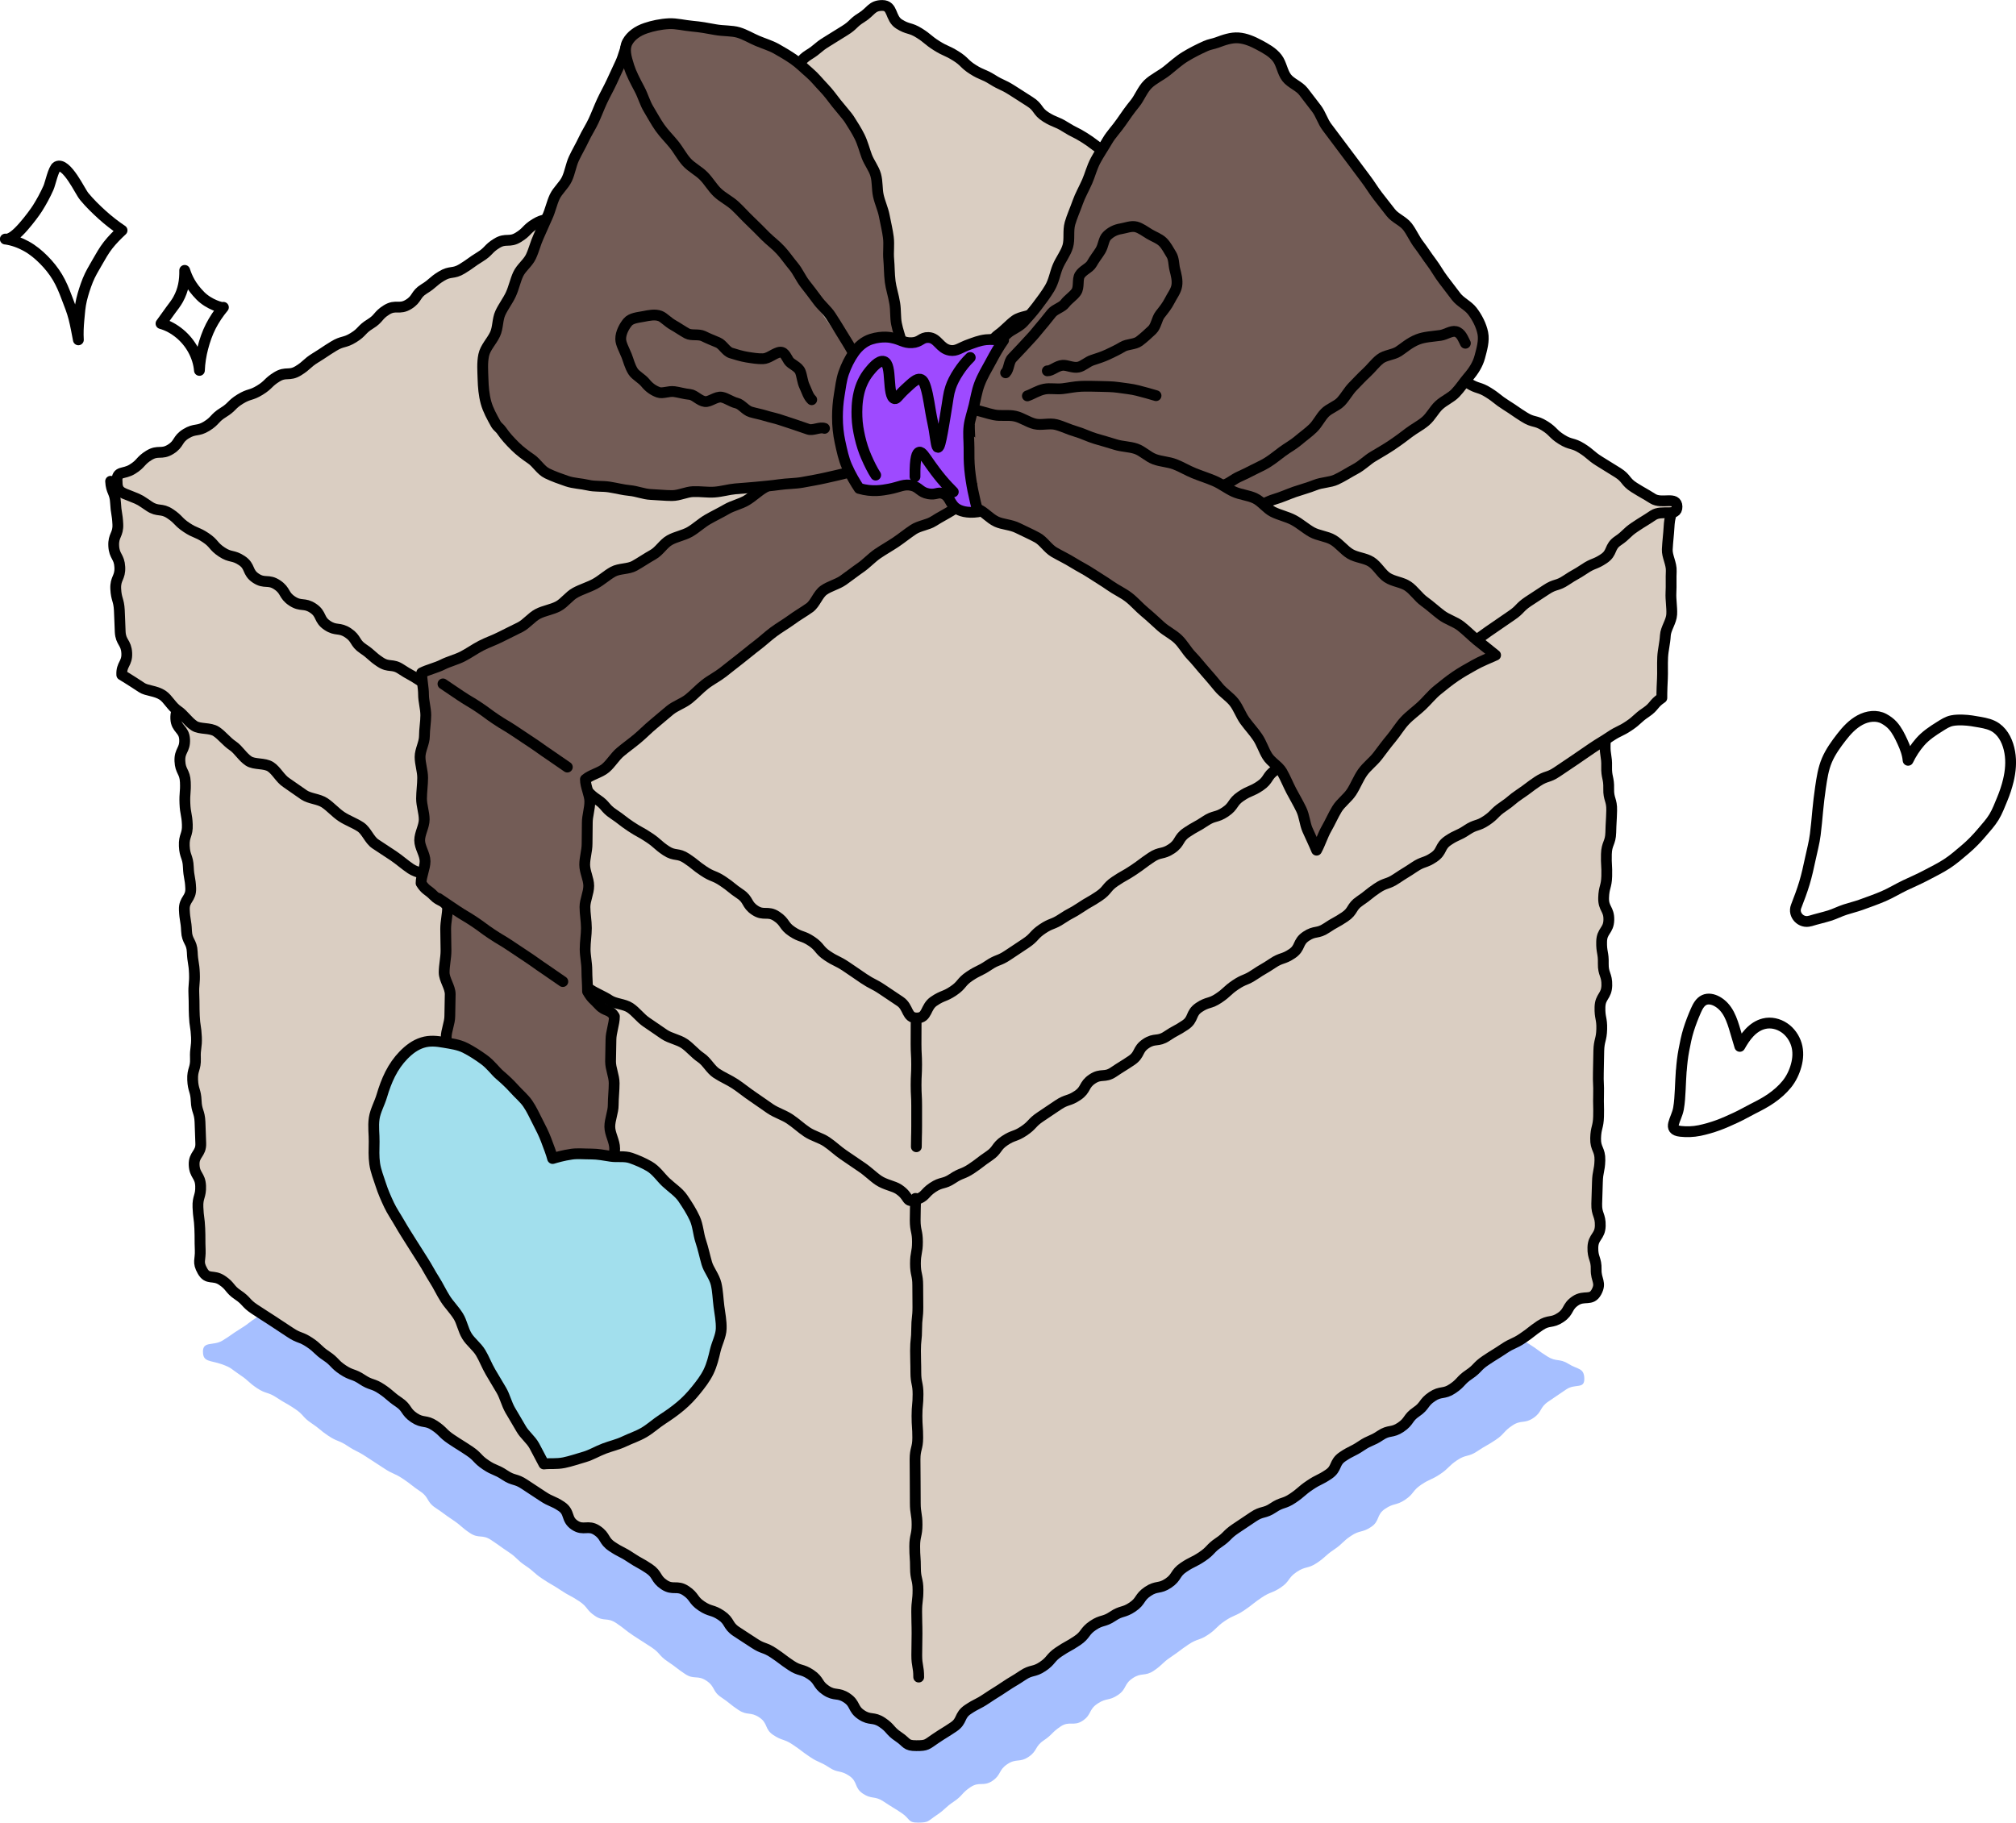 <?xml version="1.0" encoding="UTF-8"?><svg id="_레이어_2" xmlns="http://www.w3.org/2000/svg" xmlns:xlink="http://www.w3.org/1999/xlink" viewBox="0 0 559.74 506.12"><defs><style>.cls-1{fill:#735c56;}.cls-2,.cls-3{fill:none;}.cls-4{fill:#a6bfff;}.cls-5{clip-path:url(#clippath-1);}.cls-6{fill:#a2dfed;}.cls-7{fill:#9e4aff;}.cls-8{fill:#dacec2;}.cls-3{stroke:#000;stroke-linecap:round;stroke-linejoin:round;stroke-width:3px;}.cls-9{clip-path:url(#clippath);}</style><clipPath id="clippath"><rect class="cls-2" width="559.74" height="506.12"/></clipPath><clipPath id="clippath-1"><rect class="cls-2" width="559.74" height="506.12"/></clipPath></defs><g id="_레이어_1-2"><g class="cls-9"><g class="cls-5"><path class="cls-4" d="M56.34,375.3c.05-2.97,2.9-1.49,5.44-3.04,2.54-1.56,2.44-1.72,4.98-3.28,2.54-1.56,2.37-1.84,4.91-3.4s2.6-1.46,5.14-3.02q2.54-1.56,5.07-3.12c2.54-1.56,2.69-1.3,5.23-2.86,2.54-1.56,2.09-2.29,4.62-3.85,2.54-1.56,3.5,0,6.04-1.55,2.54-1.56,1.91-2.59,4.44-4.14,2.54-1.56,3.03-.76,5.56-2.32,2.54-1.56,1.94-2.54,4.48-4.1,2.54-1.56,3.2-.49,5.74-2.04,2.54-1.56,2.09-2.29,4.63-3.85,2.54-1.56,2.55-1.53,5.09-3.09,2.54-1.56,2.37-1.83,4.91-3.39,2.54-1.56,2.33-1.9,4.87-3.46,2.54-1.56,2.5-1.63,5.04-3.19,2.54-1.56,2.43-1.73,4.97-3.29,2.54-1.56,2.88-1,5.42-2.56,2.54-1.56,2.16-2.18,4.7-3.74,2.54-1.56,3.63.22,6.17-1.34,2.54-1.56,2.26-2.02,4.8-3.58,2.54-1.56,1.78-2.81,4.32-4.37,2.54-1.56,2.52-1.59,5.06-3.15,2.54-1.56,3-.81,5.54-2.37,2.54-1.56,2.31-1.93,4.85-3.49,2.54-1.56,3.42-.13,5.96-1.69,2.54-1.56,1.83-2.72,4.37-4.28,2.54-1.56,2.77-1.18,5.32-2.73,2.54-1.56,2.25-2.04,4.79-3.6,2.54-1.56,2.44-1.72,4.99-3.28,2.54-1.56,2.86-1.04,5.4-2.6,2.54-1.56,2.33-1.9,4.87-3.46,2.54-1.56,2.31-1.93,4.85-3.49,2.54-1.56,3.47-.05,6.01-1.61,2.54-1.56,1.64-3.04,4.18-4.6,2.54-1.56,2.55-2.71,5.53-2.68,3.03.03,2.78,1.55,5.35,3.17s2.78,1.28,5.35,2.9c2.57,1.62,2.22,2.17,4.79,3.79,2.57,1.62,2.03,2.48,4.6,4.09,2.57,1.62,3.07.82,5.64,2.44,2.57,1.62,3.07.82,5.64,2.44,2.57,1.61,1.89,2.7,4.46,4.32,2.57,1.62,2.37,1.93,4.94,3.55,2.57,1.62,2.84,1.19,5.41,2.81q2.57,1.62,5.15,3.23c2.57,1.61,2.77,1.31,5.33,2.92,2.57,1.61,3,.93,5.57,2.55,2.57,1.62,2.61,1.56,5.18,3.17,2.57,1.62,1.39,3.49,3.96,5.11,2.57,1.62,3.42.27,5.99,1.89,2.57,1.62,2.76,1.32,5.33,2.93,2.57,1.62,1.85,2.76,4.42,4.38,2.57,1.62,3.18.65,5.76,2.26,2.57,1.62,2.7,1.42,5.27,3.03,2.57,1.62,1.57,3.22,4.14,4.83,2.57,1.62,3.19.64,5.76,2.26,2.57,1.62,2.51,1.72,5.08,3.33,2.57,1.62,2.15,2.29,4.72,3.91,2.57,1.62,2.64,1.51,5.21,3.13,2.57,1.62,3.25.54,5.82,2.16,2.57,1.62,1.74,2.94,4.31,4.56,2.57,1.62,3.66-.12,6.23,1.49,2.57,1.62,1.96,2.59,4.53,4.21,2.57,1.62,3.01.92,5.58,2.54,2.57,1.62,1.65,3.09,4.22,4.7,2.57,1.62,3.62-.05,6.19,1.57,2.57,1.62,2.18,2.24,4.76,3.86,2.57,1.62,3.05.85,5.63,2.47,2.57,1.62,1.71,2.99,4.28,4.61,2.57,1.62,2.77,1.31,5.34,2.93,2.58,1.62,2.45,1.81,5.03,3.43,2.58,1.62,3.31.46,5.89,2.07,2.58,1.62,4.32,1.05,4.39,4.09.07,3.01-2.5,1.31-5,2.99-2.5,1.68-2.48,1.7-4.98,3.38-2.5,1.68-1.68,2.9-4.18,4.58-2.5,1.68-3.35.41-5.85,2.09-2.5,1.68-2.09,2.29-4.59,3.97-2.5,1.68-2.63,1.49-5.13,3.17-2.5,1.68-3.09.8-5.59,2.49-2.5,1.68-2.18,2.16-4.68,3.84-2.5,1.68-2.77,1.27-5.28,2.95-2.5,1.68-1.96,2.49-4.46,4.17-2.5,1.68-3.06.85-5.57,2.53-2.5,1.68-1.38,3.35-3.88,5.03-2.5,1.68-3.09.81-5.59,2.49-2.5,1.68-2.21,2.12-4.71,3.8-2.5,1.68-2.26,2.04-4.77,3.72-2.5,1.68-3.09.81-5.59,2.49-2.5,1.68-1.88,2.61-4.38,4.29-2.5,1.68-2.86,1.15-5.36,2.83-2.5,1.68-2.37,1.88-4.87,3.56-2.5,1.68-2.81,1.23-5.31,2.91-2.5,1.68-2.18,2.16-4.68,3.84-2.5,1.68-2.94,1.03-5.44,2.71-2.5,1.68-2.41,1.82-4.92,3.5-2.5,1.68-2.22,2.1-4.72,3.79-2.5,1.68-3.37.4-5.87,2.08-2.5,1.68-1.61,3-4.11,4.68-2.5,1.68-3.16.71-5.66,2.39-2.5,1.68-1.59,3.04-4.09,4.72-2.5,1.68-3.67-.05-6.17,1.63-2.5,1.68-2.17,2.18-4.67,3.86-2.5,1.68-1.7,2.88-4.2,4.56-2.51,1.68-3.4.35-5.9,2.03-2.51,1.68-1.65,2.96-4.15,4.64-2.5,1.68-3.59.07-6.09,1.75-2.51,1.68-2.09,2.3-4.6,3.99-2.51,1.68-2.25,2.07-4.76,3.75-2.51,1.68-2.12,2.08-5.14,2.1-2.98.02-2.15-1.03-4.63-2.68-2.48-1.65-2.54-1.55-5.01-3.2-2.48-1.65-3.23-.51-5.71-2.16-2.48-1.65-1.36-3.32-3.83-4.97-2.48-1.65-3.12-.68-5.59-2.33-2.48-1.65-2.76-1.22-5.24-2.87-2.48-1.65-2.37-1.81-4.85-3.46-2.48-1.65-2.9-1.01-5.38-2.66-2.48-1.65-1.41-3.24-3.89-4.89-2.48-1.65-3.3-.41-5.78-2.06-2.48-1.65-2.32-1.88-4.8-3.53-2.48-1.65-1.62-2.94-4.09-4.59-2.48-1.65-3.43-.22-5.91-1.86-2.48-1.65-2.36-1.82-4.84-3.47-2.48-1.65-2.04-2.31-4.52-3.96-2.48-1.65-2.52-1.58-5-3.23-2.48-1.65-2.34-1.86-4.81-3.51-2.48-1.65-3.37-.31-5.85-1.96-2.48-1.65-1.94-2.45-4.42-4.1-2.48-1.65-2.64-1.4-5.12-3.06-2.48-1.65-2.58-1.5-5.06-3.15-2.48-1.65-2.25-2-4.72-3.65-2.48-1.65-2.17-2.11-4.65-3.76-2.48-1.65-2.42-1.73-4.9-3.38-2.48-1.65-3.39-.28-5.87-1.93-2.48-1.65-2.26-1.97-4.74-3.62-2.48-1.65-2.4-1.78-4.88-3.42-2.48-1.65-1.67-2.86-4.15-4.51-2.48-1.65-2.34-1.85-4.82-3.5-2.48-1.65-2.75-1.24-5.23-2.89-2.48-1.65-2.51-1.6-4.99-3.25-2.48-1.65-2.68-1.34-5.16-2.99-2.48-1.65-2.82-1.14-5.3-2.79-2.48-1.65-2.3-1.92-4.78-3.57-2.48-1.65-2.05-2.29-4.53-3.94-2.48-1.65-2.6-1.48-5.08-3.12-2.48-1.65-2.94-.96-5.42-2.61-2.48-1.65-2.24-2.02-4.72-3.67-2.48-1.65-2.29-2-5.1-2.99-3.22-1.14-5.26-.55-5.21-3.53"/><path class="cls-8" d="M48.91,187.74c.12,2.95,1.19,2.9,1.31,5.85.12,2.95-1.54,3.02-1.41,5.97.12,2.95,2.33,2.86,2.45,5.81.12,2.95-1.43,3.01-1.31,5.96.12,2.95,1.39,2.9,1.51,5.85.12,2.95-.24,2.96-.12,5.92.12,2.95.55,2.93.67,5.88.12,2.95-.97,2.99-.84,5.94.12,2.95,1,2.91,1.12,5.86.12,2.95.54,2.93.66,5.88.12,2.95-1.89,3.03-1.77,5.98.12,2.95.49,2.94.61,5.89.12,2.95,1.47,2.89,1.59,5.84.12,2.95.48,2.94.6,5.89.12,2.95-.27,2.97-.15,5.92.12,2.95.01,2.96.13,5.91.12,2.95.45,2.94.58,5.89.12,2.95-.4,2.97-.28,5.92.12,2.95-.89,2.99-.77,5.94.12,2.95.86,2.92.98,5.87.12,2.95.94,2.92,1.06,5.87.12,2.95.09,2.95.21,5.9.12,2.95-1.96,3.04-1.84,5.99.12,2.95,1.68,2.89,1.8,5.84.12,2.95-.86,2.99-.74,5.94.12,2.95.39,2.94.51,5.89.12,2.96,0,2.96.12,5.92.12,2.96-.82,3.3.63,5.88,1.46,2.6,2.94.93,5.42,2.59,2.48,1.66,1.97,2.42,4.44,4.07,2.47,1.66,2.07,2.26,4.55,3.91,2.47,1.66,2.52,1.59,5,3.24,2.47,1.66,2.5,1.62,4.97,3.28,2.48,1.66,2.86,1.09,5.34,2.74,2.48,1.66,2.18,2.1,4.66,3.75,2.48,1.66,2.11,2.21,4.58,3.86s2.89,1.03,5.37,2.69c2.48,1.66,2.92,1,5.39,2.65,2.48,1.66,2.27,1.97,4.75,3.63,2.48,1.66,1.81,2.66,4.28,4.32,2.48,1.66,3.22.55,5.69,2.2,2.48,1.66,2.15,2.14,4.63,3.8,2.48,1.66,2.53,1.58,5.01,3.24,2.48,1.66,2.1,2.21,4.58,3.87,2.48,1.66,2.8,1.18,5.28,2.84,2.48,1.66,2.99.89,5.47,2.55,2.48,1.66,2.5,1.62,4.98,3.28,2.48,1.66,2.78,1.21,5.26,2.86,2.48,1.66,1.21,3.55,3.69,5.21,2.48,1.66,3.72-.2,6.2,1.46,2.48,1.66,1.7,2.82,4.18,4.48,2.48,1.66,2.67,1.37,5.15,3.03,2.48,1.66,2.62,1.44,5.1,3.1,2.48,1.66,1.72,2.8,4.2,4.46s3.57.03,6.05,1.69c2.48,1.66,1.87,2.57,4.35,4.23,2.48,1.66,2.96.93,5.44,2.59,2.48,1.66,1.71,2.82,4.18,4.47,2.48,1.66,2.51,1.61,4.99,3.26,2.48,1.66,2.88,1.06,5.36,2.71,2.48,1.66,2.39,1.8,4.87,3.46,2.48,1.66,2.99.89,5.47,2.55,2.48,1.66,1.76,2.73,4.24,4.39,2.48,1.66,3.3.44,5.78,2.1,2.48,1.66,1.56,3.03,4.04,4.68,2.48,1.66,3.29.45,5.77,2.11,2.48,1.66,2.04,2.32,4.53,3.98,2.48,1.66,1.98,2.49,4.97,2.48,2.99,0,2.84-.3,5.32-1.97,2.48-1.67,2.54-1.57,5.02-3.24,2.48-1.67,1.48-3.15,3.95-4.82,2.48-1.67,2.68-1.37,5.16-3.04,2.48-1.67,2.54-1.58,5.02-3.25,2.48-1.67,2.57-1.53,5.05-3.2,2.48-1.67,3.07-.79,5.55-2.46,2.48-1.67,2-2.38,4.48-4.05,2.48-1.67,2.62-1.46,5.11-3.13,2.48-1.67,1.89-2.54,4.37-4.21,2.48-1.67,3.01-.88,5.49-2.55,2.48-1.67,2.99-.9,5.47-2.57,2.48-1.67,1.8-2.67,4.28-4.34,2.48-1.67,3.19-.61,5.67-2.28,2.48-1.67,1.77-2.72,4.25-4.39,2.48-1.67,2.7-1.34,5.18-3.01,2.48-1.67,2.11-2.22,4.58-3.89,2.48-1.67,2.15-2.15,4.63-3.83,2.48-1.67,2.49-1.66,4.97-3.33,2.48-1.67,3.05-.82,5.53-2.49s2.94-.98,5.42-2.65c2.48-1.67,2.28-1.97,4.76-3.64,2.48-1.67,2.7-1.34,5.18-3.01,2.48-1.67,1.43-3.23,3.91-4.9,2.48-1.67,2.7-1.34,5.18-3.01,2.48-1.67,2.8-1.2,5.28-2.87,2.48-1.67,3.19-.61,5.67-2.28,2.48-1.67,1.85-2.6,4.33-4.28,2.48-1.67,1.88-2.55,4.36-4.22,2.48-1.67,3.23-.55,5.71-2.23,2.48-1.67,2.09-2.26,4.57-3.93,2.48-1.67,2.11-2.22,4.6-3.89,2.48-1.67,2.55-1.57,5.03-3.24,2.48-1.67,2.76-1.26,5.24-2.93,2.48-1.67,2.36-1.85,4.84-3.53,2.48-1.67,3.23-.56,5.71-2.24,2.48-1.67,1.63-2.94,4.11-4.62,2.48-1.68,4.4.19,5.83-2.44,1.45-2.67-.15-3.25-.07-6.28.08-3.03-.99-3.06-.91-6.1.08-3.03,1.97-2.98,2.05-6.01.08-3.03-1.06-3.06-.98-6.1.08-3.03.11-3.03.19-6.07.08-3.03.61-3.02.69-6.05.08-3.03-1.27-3.07-1.19-6.1.08-3.03.74-3.02.82-6.05.08-3.03-.08-3.04,0-6.07.08-3.03-.14-3.04-.06-6.07.08-3.03.04-3.04.12-6.07.08-3.03.74-3.02.82-6.05.08-3.04-.57-3.05-.49-6.09.08-3.04,1.82-2.99,1.9-6.03.08-3.03-1.05-3.06-.98-6.1.08-3.04-.54-3.05-.46-6.09.08-3.04,1.93-2.99,2-6.02.08-3.03-1.53-3.07-1.45-6.11.08-3.03.79-3.01.87-6.05.08-3.04-.18-3.04-.1-6.08.08-3.04,1.14-3.01,1.22-6.04.08-3.04.17-3.03.25-6.07.08-3.04-.91-3.06-.83-6.1.08-3.04-.65-3.05-.57-6.09.08-3.04-.49-3.05-.41-6.09.08-3.04.33-3.03.4-6.07.08-3.04-.2-3.05-.12-6.09"/><path class="cls-3" d="M48.91,187.74c.12,2.95,1.19,2.9,1.31,5.85.12,2.95-1.54,3.02-1.41,5.97.12,2.95,2.33,2.86,2.45,5.81.12,2.95-1.43,3.01-1.31,5.96.12,2.95,1.39,2.9,1.51,5.85.12,2.95-.24,2.96-.12,5.92.12,2.95.55,2.93.67,5.88.12,2.95-.97,2.99-.84,5.94.12,2.95,1,2.91,1.12,5.86.12,2.95.54,2.93.66,5.88.12,2.95-1.89,3.03-1.77,5.98.12,2.95.49,2.94.61,5.89.12,2.95,1.47,2.89,1.59,5.84.12,2.95.48,2.94.6,5.89.12,2.95-.27,2.97-.15,5.92.12,2.95.01,2.96.13,5.91.12,2.95.45,2.94.58,5.89.12,2.95-.4,2.97-.28,5.92.12,2.95-.89,2.99-.77,5.94.12,2.95.86,2.92.98,5.87.12,2.95.94,2.92,1.06,5.87.12,2.95.09,2.95.21,5.9.12,2.95-1.96,3.04-1.84,5.99.12,2.95,1.68,2.89,1.8,5.84.12,2.95-.86,2.99-.74,5.94.12,2.95.39,2.94.51,5.89.12,2.96,0,2.96.12,5.92.12,2.96-.82,3.3.63,5.88,1.46,2.6,2.94.93,5.42,2.59,2.48,1.66,1.97,2.42,4.44,4.07,2.47,1.66,2.07,2.26,4.55,3.91,2.47,1.66,2.52,1.59,5,3.24,2.47,1.66,2.5,1.62,4.97,3.28,2.48,1.66,2.86,1.09,5.34,2.74,2.48,1.66,2.18,2.1,4.66,3.75,2.48,1.66,2.11,2.21,4.58,3.86s2.89,1.03,5.37,2.69c2.48,1.66,2.92,1,5.39,2.65,2.48,1.66,2.27,1.97,4.75,3.63,2.48,1.66,1.81,2.66,4.28,4.32,2.48,1.66,3.22.55,5.69,2.2,2.48,1.66,2.15,2.14,4.63,3.8,2.48,1.66,2.53,1.58,5.01,3.24,2.48,1.66,2.1,2.21,4.58,3.87,2.48,1.66,2.8,1.18,5.28,2.84,2.48,1.66,2.99.89,5.47,2.55,2.48,1.66,2.5,1.62,4.98,3.28,2.48,1.66,2.78,1.21,5.26,2.86,2.48,1.66,1.21,3.55,3.69,5.21,2.48,1.66,3.72-.2,6.2,1.46,2.48,1.66,1.7,2.82,4.18,4.48,2.48,1.66,2.67,1.37,5.15,3.03,2.48,1.66,2.62,1.44,5.1,3.1,2.48,1.66,1.72,2.8,4.2,4.46s3.57.03,6.05,1.69c2.48,1.66,1.87,2.57,4.35,4.23,2.48,1.66,2.96.93,5.44,2.59,2.48,1.66,1.71,2.82,4.18,4.47,2.48,1.66,2.51,1.61,4.99,3.26,2.48,1.66,2.88,1.06,5.36,2.71,2.48,1.66,2.39,1.8,4.87,3.46,2.48,1.66,2.99.89,5.47,2.55,2.48,1.66,1.76,2.73,4.24,4.39,2.48,1.66,3.3.44,5.78,2.1,2.48,1.66,1.56,3.03,4.04,4.68,2.48,1.66,3.29.45,5.77,2.11,2.48,1.66,2.04,2.32,4.53,3.98,2.48,1.66,1.98,2.49,4.97,2.48,2.99,0,2.84-.3,5.32-1.97,2.48-1.67,2.54-1.57,5.02-3.24,2.48-1.67,1.48-3.15,3.95-4.82,2.48-1.67,2.68-1.37,5.16-3.04,2.48-1.67,2.54-1.58,5.02-3.25,2.48-1.67,2.57-1.53,5.05-3.2,2.48-1.67,3.07-.79,5.55-2.46,2.48-1.67,2-2.38,4.48-4.05,2.48-1.67,2.62-1.46,5.11-3.13,2.48-1.67,1.89-2.54,4.37-4.21,2.48-1.67,3.01-.88,5.49-2.55,2.48-1.67,2.99-.9,5.47-2.57,2.48-1.67,1.8-2.67,4.28-4.34,2.48-1.67,3.19-.61,5.67-2.28,2.48-1.67,1.77-2.72,4.25-4.39,2.48-1.67,2.7-1.34,5.18-3.01,2.48-1.67,2.11-2.22,4.58-3.89,2.48-1.67,2.15-2.15,4.63-3.83,2.48-1.67,2.49-1.66,4.97-3.33,2.48-1.67,3.05-.82,5.53-2.49s2.94-.98,5.42-2.65c2.48-1.67,2.28-1.97,4.76-3.64,2.48-1.67,2.7-1.34,5.18-3.01,2.48-1.67,1.43-3.23,3.91-4.9,2.48-1.67,2.7-1.34,5.18-3.01,2.48-1.67,2.8-1.2,5.28-2.87,2.48-1.67,3.19-.61,5.67-2.28,2.48-1.67,1.85-2.6,4.33-4.28,2.48-1.67,1.88-2.55,4.36-4.22,2.48-1.67,3.23-.55,5.71-2.23,2.48-1.67,2.09-2.26,4.57-3.93,2.48-1.67,2.11-2.22,4.6-3.89,2.48-1.67,2.55-1.57,5.03-3.24,2.48-1.67,2.76-1.26,5.24-2.93,2.48-1.67,2.36-1.85,4.84-3.53,2.48-1.67,3.23-.56,5.71-2.24,2.48-1.67,1.63-2.94,4.11-4.62,2.48-1.68,4.4.19,5.83-2.44,1.45-2.67-.15-3.25-.07-6.28.08-3.03-.99-3.06-.91-6.1.08-3.03,1.97-2.98,2.05-6.01.08-3.03-1.06-3.06-.98-6.1.08-3.03.11-3.03.19-6.07.08-3.03.61-3.02.69-6.05.08-3.03-1.27-3.07-1.19-6.1.08-3.03.74-3.02.82-6.05.08-3.03-.08-3.04,0-6.07.08-3.03-.14-3.04-.06-6.07.08-3.03.04-3.04.12-6.07.08-3.03.74-3.02.82-6.05.08-3.04-.57-3.05-.49-6.09.08-3.04,1.82-2.99,1.9-6.03.08-3.03-1.05-3.06-.98-6.1.08-3.04-.54-3.05-.46-6.09.08-3.04,1.93-2.99,2-6.02.08-3.03-1.53-3.07-1.45-6.11.08-3.03.79-3.01.87-6.05.08-3.04-.18-3.04-.1-6.08.08-3.04,1.14-3.01,1.22-6.04.08-3.04.17-3.03.25-6.07.08-3.04-.91-3.06-.83-6.1.08-3.04-.65-3.05-.57-6.09.08-3.04-.49-3.05-.41-6.09.08-3.04.33-3.03.4-6.07.08-3.04-.2-3.05-.12-6.09"/><path class="cls-8" d="M464.24,140.68c-.15,2.98-.66,2.28-.85,5.93-.09,1.72-.36,3.73-.47,5.96-.1,1.87,1.21,3.95,1.1,6.04-.1,1.93.03,3.95-.08,5.98-.1,1.98.31,4.01.21,6-.1,2.03-1.67,3.96-1.77,5.89-.11,2.09-.65,4.08-.74,5.95-.11,2.22.02,4.26-.07,5.98-.19,3.66-.16,5.39-.16,5.39-2.47,1.66-1.98,2.38-4.45,4.04s-2.21,2.04-4.68,3.7c-2.47,1.66-2.7,1.31-5.17,2.96-2.47,1.66-2.54,1.54-5.01,3.2-2.47,1.66-2.44,1.7-4.9,3.36q-2.47,1.66-4.93,3.32c-2.47,1.66-2.92.98-5.39,2.63-2.47,1.66-2.37,1.81-4.84,3.46-2.47,1.66-2.29,1.92-4.76,3.58-2.47,1.66-2.13,2.16-4.59,3.82-2.47,1.66-2.93.96-5.4,2.62-2.47,1.66-2.74,1.24-5.21,2.9-2.47,1.66-1.54,3.03-4.01,4.69-2.47,1.66-2.89,1.03-5.36,2.69-2.47,1.66-2.53,1.56-5,3.22-2.47,1.66-2.9,1.01-5.37,2.67-2.47,1.66-2.32,1.88-4.79,3.54-2.47,1.66-1.72,2.77-4.19,4.42-2.47,1.66-2.61,1.44-5.08,3.1-2.47,1.66-3.17.62-5.64,2.27-2.47,1.66-1.45,3.18-3.92,4.84-2.47,1.66-2.91,1-5.38,2.66-2.47,1.66-2.57,1.5-5.04,3.16-2.47,1.66-2.79,1.17-5.26,2.83-2.47,1.66-2.21,2.05-4.68,3.7-2.47,1.66-2.97.92-5.44,2.57-2.47,1.66-1.4,3.26-3.87,4.91-2.47,1.66-2.63,1.42-5.1,3.08-2.47,1.66-3.32.4-5.79,2.06-2.47,1.66-1.55,3.03-4.02,4.69-2.47,1.66-2.53,1.57-4.99,3.23-2.47,1.66-3.41.25-5.88,1.91-2.47,1.66-1.62,2.91-4.09,4.57-2.47,1.66-2.93.98-5.4,2.64q-2.47,1.66-4.94,3.32c-2.47,1.66-2.09,2.23-4.56,3.89-2.47,1.66-2.87,1.06-5.35,2.72-2.47,1.66-1.86,2.58-4.33,4.24-2.47,1.66-2.36,1.82-4.83,3.48-2.47,1.66-2.83,1.13-5.3,2.79-2.47,1.66-3.04.82-5.51,2.48-2.47,1.66-1.87,2.49-4.71,3.4-2.86.91-1.52-.78-4.75-2.92-1.4-.93-3.65-1.18-5.57-2.46-1.51-1.01-2.93-2.5-4.74-3.7-1.56-1.04-3.2-2.2-4.96-3.38-1.59-1.06-3.03-2.5-4.77-3.66-1.6-1.07-3.69-1.55-5.41-2.7-1.62-1.07-3.08-2.49-4.8-3.62-1.62-1.08-3.64-1.67-5.34-2.8-1.63-1.09-3.23-2.29-4.93-3.42-1.64-1.09-3.18-2.39-4.87-3.51-1.64-1.09-3.53-1.85-5.22-2.98-1.64-1.09-2.63-3.22-4.32-4.34-1.65-1.1-2.93-2.78-4.61-3.9-1.65-1.1-3.85-1.41-5.53-2.53-1.65-1.1-3.27-2.28-4.95-3.39-1.65-1.1-2.87-2.88-4.55-4-1.66-1.1-4.11-1.03-5.78-2.15-1.66-1.1-3.6-1.8-5.27-2.91-1.66-1.1-3.13-2.51-4.8-3.62-1.66-1.11-2.51-3.45-4.17-4.56-1.66-1.11-3.27-2.29-4.94-3.4-1.67-1.11-3.64-1.76-5.31-2.86-1.67-1.11-3.1-2.58-4.77-3.69s-3.99-1.24-5.65-2.35c-1.67-1.11-3.43-2.08-5.1-3.18-1.67-1.11-3.09-2.6-4.75-3.7-1.67-1.11-3.04-2.68-4.7-3.79-1.68-1.12-3.97-1.28-5.63-2.39-1.68-1.12-3.17-2.49-4.83-3.6-1.68-1.12-3.36-2.21-5.02-3.31-1.68-1.12-2.44-3.6-4.09-4.7-1.69-1.12-3.65-1.78-5.3-2.88-1.69-1.12-3.03-2.72-4.68-3.82-1.69-1.12-4.11-1.11-5.75-2.21-1.7-1.13-3.29-2.34-4.93-3.43-1.7-1.13-2.68-3.27-4.31-4.36-1.71-1.14-4.51-.54-6.13-1.62-1.72-1.14-2.79-3.15-4.4-4.23-1.72-1.15-2.97-2.89-4.57-3.95-1.74-1.16-4.55-.55-6.14-1.61-1.77-1.18-2.91-3.08-4.47-4.12-1.81-1.21-2.79-3.36-4.3-4.36-1.92-1.28-4.39-1.19-5.79-2.12-3.22-2.14-5.54-3.52-5.54-3.52-.15-2.99,1.53-3.07,1.38-6.06-.15-2.99-1.67-2.91-1.82-5.9-.15-2.99-.08-2.99-.24-5.98-.15-2.99-.85-2.95-1-5.94-.15-2.99,1.28-3.06,1.13-6.05-.15-2.99-1.54-2.91-1.69-5.9-.15-2.99,1.29-3.06,1.14-6.05-.15-2.99-.49-2.97-.64-5.96-.15-2.99-1.21-2.94-1.36-5.93"/><path class="cls-3" d="M464.24,140.68c-.15,2.98-.66,2.28-.85,5.93-.09,1.72-.36,3.73-.47,5.96-.1,1.87,1.21,3.95,1.1,6.04-.1,1.93.03,3.95-.08,5.98-.1,1.98.31,4.01.21,6-.1,2.03-1.67,3.96-1.77,5.89-.11,2.09-.65,4.08-.74,5.95-.11,2.22.02,4.26-.07,5.98-.19,3.66-.16,5.39-.16,5.39-2.47,1.66-1.98,2.38-4.45,4.04s-2.21,2.04-4.68,3.7c-2.47,1.66-2.7,1.31-5.17,2.96-2.47,1.66-2.54,1.54-5.01,3.2-2.47,1.66-2.44,1.7-4.9,3.36q-2.47,1.66-4.93,3.32c-2.47,1.66-2.92.98-5.39,2.63-2.47,1.66-2.37,1.81-4.84,3.46-2.47,1.66-2.29,1.92-4.76,3.58-2.47,1.66-2.13,2.16-4.59,3.82-2.47,1.66-2.93.96-5.4,2.62-2.47,1.66-2.74,1.24-5.21,2.9-2.47,1.66-1.54,3.03-4.01,4.69-2.47,1.66-2.89,1.03-5.36,2.69-2.47,1.66-2.53,1.56-5,3.22-2.47,1.66-2.9,1.01-5.37,2.67-2.47,1.66-2.32,1.88-4.79,3.54-2.47,1.66-1.72,2.77-4.19,4.42-2.47,1.66-2.61,1.44-5.08,3.1-2.47,1.66-3.17.62-5.64,2.27-2.47,1.66-1.45,3.18-3.92,4.84-2.47,1.66-2.91,1-5.38,2.66-2.47,1.66-2.57,1.5-5.04,3.16-2.47,1.66-2.79,1.17-5.26,2.83-2.47,1.66-2.21,2.05-4.68,3.7-2.47,1.66-2.97.92-5.44,2.57-2.47,1.66-1.4,3.26-3.87,4.91-2.47,1.66-2.63,1.42-5.1,3.08-2.47,1.66-3.32.4-5.79,2.06-2.47,1.66-1.55,3.03-4.02,4.69-2.47,1.66-2.53,1.57-4.99,3.23-2.47,1.66-3.41.25-5.88,1.91-2.47,1.66-1.62,2.91-4.09,4.57-2.47,1.66-2.93.98-5.4,2.64q-2.47,1.66-4.94,3.32c-2.47,1.66-2.09,2.23-4.56,3.89-2.47,1.66-2.87,1.06-5.35,2.72-2.47,1.66-1.86,2.58-4.33,4.24-2.47,1.66-2.36,1.82-4.83,3.48-2.47,1.66-2.83,1.13-5.3,2.79-2.47,1.66-3.04.82-5.51,2.48-2.47,1.66-1.87,2.49-4.71,3.4-2.86.91-1.52-.78-4.75-2.92-1.4-.93-3.65-1.18-5.57-2.46-1.51-1.01-2.93-2.5-4.74-3.7-1.56-1.04-3.2-2.2-4.96-3.38-1.59-1.06-3.03-2.5-4.77-3.66-1.6-1.07-3.69-1.55-5.41-2.7-1.62-1.07-3.08-2.49-4.8-3.62-1.62-1.08-3.64-1.67-5.34-2.8-1.63-1.09-3.23-2.29-4.93-3.42-1.64-1.09-3.18-2.39-4.87-3.51-1.64-1.09-3.53-1.85-5.22-2.98-1.64-1.09-2.63-3.22-4.32-4.34-1.65-1.1-2.93-2.78-4.61-3.9-1.65-1.1-3.85-1.41-5.53-2.53-1.65-1.1-3.27-2.28-4.95-3.39-1.65-1.1-2.87-2.88-4.55-4-1.66-1.1-4.11-1.03-5.78-2.15-1.66-1.1-3.6-1.8-5.27-2.91-1.66-1.1-3.13-2.51-4.8-3.62-1.66-1.11-2.51-3.45-4.17-4.56-1.66-1.11-3.27-2.29-4.94-3.4-1.67-1.11-3.64-1.76-5.31-2.86-1.67-1.11-3.1-2.58-4.77-3.69s-3.99-1.24-5.65-2.35c-1.67-1.11-3.43-2.08-5.1-3.18-1.67-1.11-3.09-2.6-4.75-3.7-1.67-1.11-3.04-2.68-4.7-3.79-1.68-1.12-3.97-1.28-5.63-2.39-1.68-1.12-3.17-2.49-4.83-3.6-1.68-1.12-3.36-2.21-5.02-3.31-1.68-1.12-2.44-3.6-4.09-4.7-1.69-1.12-3.65-1.78-5.3-2.88-1.69-1.12-3.03-2.72-4.68-3.82-1.69-1.12-4.11-1.11-5.75-2.21-1.7-1.13-3.29-2.34-4.93-3.43-1.7-1.13-2.68-3.27-4.31-4.36-1.71-1.14-4.51-.54-6.13-1.62-1.72-1.14-2.79-3.15-4.4-4.23-1.72-1.15-2.97-2.89-4.57-3.95-1.74-1.16-4.55-.55-6.14-1.61-1.77-1.18-2.91-3.08-4.47-4.12-1.81-1.21-2.79-3.36-4.3-4.36-1.92-1.28-4.39-1.19-5.79-2.12-3.22-2.14-5.54-3.52-5.54-3.52-.15-2.99,1.53-3.07,1.38-6.06-.15-2.99-1.67-2.91-1.82-5.9-.15-2.99-.08-2.99-.24-5.98-.15-2.99-.85-2.95-1-5.94-.15-2.99,1.28-3.06,1.13-6.05-.15-2.99-1.54-2.91-1.69-5.9-.15-2.99,1.29-3.06,1.14-6.05-.15-2.99-.49-2.97-.64-5.96-.15-2.99-1.21-2.94-1.36-5.93"/><path class="cls-8" d="M32.46,133.58c.05-2.98,1.75-1.73,4.29-3.29,2.54-1.56,2.09-2.29,4.62-3.85,2.54-1.56,3.43-.1,5.97-1.66,2.54-1.56,1.78-2.79,4.32-4.34,2.53-1.55,3.17-.53,5.7-2.08,2.53-1.56,2.1-2.26,4.64-3.82,2.54-1.56,2.16-2.16,4.7-3.72,2.54-1.56,2.93-.92,5.46-2.48,2.54-1.56,2.18-2.13,4.72-3.69,2.54-1.56,3.4-.14,5.94-1.7,2.53-1.56,2.24-2.03,4.78-3.59,2.54-1.56,2.48-1.66,5.01-3.21,2.54-1.56,2.99-.83,5.52-2.39,2.54-1.56,2.12-2.23,4.66-3.79,2.54-1.56,2.04-2.37,4.57-3.93,2.54-1.56,3.52.04,6.06-1.51,2.54-1.56,1.81-2.75,4.35-4.31,2.54-1.56,2.27-1.99,4.81-3.54,2.54-1.56,3.2-.48,5.74-2.04,2.54-1.56,2.42-1.75,4.96-3.31,2.54-1.56,2.13-2.22,4.67-3.77,2.54-1.56,3.43-.1,5.97-1.66,2.54-1.56,2.14-2.21,4.68-3.76,2.54-1.56,3.08-.68,5.62-2.23,2.54-1.56,1.31-3.56,3.85-5.12,2.54-1.56,2.94-.9,5.48-2.46,2.54-1.56,2.93-.93,5.46-2.48,2.54-1.56,2.72-1.26,5.26-2.82,2.54-1.56,2.78-1.16,5.32-2.72,2.54-1.56,1.92-2.56,4.46-4.12,2.54-1.56,2.22-2.07,4.76-3.62,2.54-1.56,2.26-2.02,4.8-3.57,2.54-1.56,3.16-.54,5.7-2.09,2.54-1.56,3.12-.61,5.66-2.16,2.54-1.56,1.48-3.28,4.02-4.84,2.54-1.56,3.45-.07,5.99-1.63,2.54-1.56,2.55-1.54,5.09-3.1,2.54-1.56,1.99-2.45,4.54-4.01,2.54-1.56,2.3-1.95,4.84-3.51,2.54-1.56,2.53-1.59,5.07-3.15,2.54-1.56,2.2-2.12,4.74-3.68,2.54-1.56,2.75-3.33,5.74-3.31,3.01.02,2.08,3.56,4.64,5.16,2.55,1.6,3,.89,5.56,2.49,2.55,1.6,2.34,1.94,4.89,3.54s2.77,1.25,5.33,2.86c2.55,1.6,2.2,2.15,4.76,3.76,2.55,1.6,2.82,1.18,5.37,2.78,2.55,1.6,2.76,1.27,5.31,2.88,2.55,1.6,2.53,1.64,5.08,3.25,2.55,1.6,1.9,2.64,4.45,4.25,2.55,1.6,2.84,1.15,5.39,2.76s2.71,1.36,5.26,2.96,2.41,1.83,4.96,3.43c2.55,1.6,3.21.56,5.76,2.17,2.55,1.6,1.92,2.61,4.48,4.21,2.55,1.6,2.29,2.02,4.84,3.62,2.55,1.6,2.54,1.62,5.09,3.23,2.55,1.6,3.2.58,5.75,2.19,2.55,1.6,2.44,1.79,4.99,3.39,2.55,1.6,2.73,1.32,5.29,2.92,2.55,1.6,1.82,2.76,4.38,4.37,2.55,1.6,3.36.32,5.92,1.92,2.55,1.6,1.63,3.07,4.18,4.67,2.55,1.6,3.88-.5,6.43,1.1,2.55,1.61,1.52,3.25,4.07,4.85,2.55,1.6,3.05.81,5.61,2.41,2.55,1.6,2.05,2.4,4.61,4,2.55,1.61,2.96.96,5.51,2.56,2.55,1.61,3.11.72,5.67,2.32,2.55,1.61,1.62,3.09,4.18,4.69,2.56,1.61,3.47.14,6.03,1.75,2.55,1.6,2.03,2.43,4.59,4.04,2.55,1.6,1.81,2.79,4.36,4.39,2.55,1.61,2.96.96,5.51,2.57,2.55,1.6,2.37,1.89,4.93,3.5,2.55,1.6,2.48,1.72,5.04,3.32,2.55,1.61,3.06.8,5.62,2.4s2.19,2.19,4.74,3.79c2.56,1.61,3.03.86,5.58,2.46,2.56,1.61,2.32,1.99,4.87,3.59,2.55,1.61,2.57,1.57,5.13,3.18,2.56,1.61,2,2.5,4.55,4.11,2.56,1.61,2.62,1.5,5.18,3.11,2.56,1.61,6.67-.8,6.73,2.22.05,3.01-4.14.74-6.64,2.42-2.5,1.68-2.57,1.58-5.07,3.26-2.5,1.68-2.2,2.13-4.69,3.81-2.5,1.68-1.42,3.29-3.92,4.96-2.5,1.68-2.85,1.15-5.35,2.83-2.5,1.68-2.63,1.49-5.12,3.16-2.5,1.68-3,.94-5.5,2.61-2.5,1.68-2.54,1.62-5.04,3.3-2.5,1.68-2.14,2.22-4.64,3.9-2.5,1.68-2.46,1.73-4.96,3.41-2.5,1.68-2.43,1.77-4.93,3.45-2.5,1.68-1.94,2.51-4.44,4.19-2.5,1.68-3.65-.04-6.16,1.64-2.5,1.68-1.42,3.29-3.92,4.97-2.5,1.68-2.73,1.33-5.23,3.01-2.5,1.68-2.28,2-4.78,3.68-2.5,1.68-3.02.9-5.52,2.58-2.5,1.68-2.25,2.06-4.74,3.73-2.5,1.68-2.67,1.43-5.17,3.1-2.5,1.68-2.85,1.17-5.35,2.85-2.5,1.68-2.09,2.29-4.59,3.96-2.5,1.68-3.21.63-5.71,2.31-2.5,1.68-1.79,2.74-4.29,4.42-2.5,1.68-2.82,1.2-5.32,2.88-2.5,1.68-1.83,2.67-4.34,4.35-2.5,1.68-3.04.87-5.55,2.55-2.5,1.68-2.65,1.45-5.15,3.13-2.5,1.68-1.71,2.86-4.21,4.54-2.5,1.68-3.14.73-5.64,2.41-2.5,1.68-2.42,1.81-4.92,3.49-2.5,1.68-2.63,1.48-5.13,3.16-2.5,1.68-2,2.43-4.5,4.11-2.5,1.68-2.62,1.49-5.12,3.17-2.5,1.68-2.67,1.43-5.17,3.1-2.5,1.68-2.87,1.14-5.37,2.82-2.5,1.68-2.1,2.28-4.6,3.96-2.5,1.68-2.52,1.65-5.02,3.34-2.5,1.68-2.87,1.13-5.37,2.82-2.5,1.68-2.73,1.33-5.24,3.01-2.5,1.68-2.01,2.41-4.52,4.09-2.51,1.68-2.86,1.16-5.36,2.84-2.51,1.68-1.73,4.66-4.75,4.68-2.97.02-2.21-2.98-4.69-4.62-2.48-1.65-2.46-1.66-4.94-3.31-2.47-1.65-2.66-1.37-5.13-3.02-2.47-1.65-2.43-1.71-4.91-3.35-2.48-1.65-2.69-1.33-5.16-2.97-2.47-1.65-1.97-2.4-4.45-4.05-2.47-1.65-2.89-1.02-5.36-2.66-2.47-1.64-1.83-2.6-4.31-4.25-2.47-1.65-3.55-.03-6.02-1.68-2.47-1.65-1.65-2.89-4.12-4.53-2.47-1.65-2.31-1.89-4.79-3.54-2.47-1.65-2.8-1.15-5.28-2.8-2.47-1.64-2.32-1.88-4.79-3.52-2.47-1.65-3.23-.52-5.7-2.16-2.47-1.65-2.24-1.99-4.72-3.64-2.47-1.65-2.61-1.44-5.09-3.09-2.47-1.65-2.35-1.83-4.82-3.48-2.47-1.65-2-2.36-4.47-4-2.48-1.65-2.12-2.17-4.6-3.82-2.47-1.65-3.4-.25-5.88-1.9-2.47-1.65-2.4-1.76-4.87-3.41-2.47-1.65-2.4-1.76-4.87-3.41-2.48-1.65-2.11-2.2-4.58-3.85-2.48-1.65-2.15-2.14-4.62-3.79-2.48-1.65-2.74-1.26-5.21-2.9-2.47-1.65-2.99-.87-5.46-2.52-2.47-1.65-1.82-2.64-4.29-4.29-2.48-1.65-2.52-1.57-5-3.22-2.48-1.65-2.62-1.44-5.09-3.08-2.47-1.65-3.34-.35-5.81-2-2.48-1.65-2.24-2.01-4.71-3.66-2.48-1.65-1.73-2.77-4.2-4.42-2.48-1.65-3.28-.43-5.76-2.08-2.47-1.65-1.49-3.12-3.96-4.77-2.48-1.65-3.34-.35-5.82-2s-1.67-2.85-4.15-4.5c-2.48-1.65-3.44-.19-5.92-1.84s-1.42-3.24-3.89-4.89c-2.48-1.65-3.08-.73-5.56-2.38-2.48-1.65-2.01-2.34-4.49-3.99-2.48-1.65-2.79-1.17-5.27-2.82-2.48-1.65-2.12-2.18-4.6-3.83-2.48-1.65-3.3-.41-5.78-2.06-2.48-1.65-2.26-1.69-5.04-2.77-2.78-1.08-3.95-1.3-3.89-4.28"/><path class="cls-3" d="M32.46,133.58c.05-2.98,1.75-1.73,4.29-3.29,2.54-1.56,2.09-2.29,4.62-3.85,2.54-1.56,3.43-.1,5.97-1.66,2.54-1.56,1.78-2.79,4.32-4.34,2.53-1.55,3.17-.53,5.7-2.08,2.53-1.56,2.1-2.26,4.64-3.82,2.54-1.56,2.16-2.16,4.7-3.72,2.54-1.56,2.93-.92,5.46-2.48,2.54-1.56,2.18-2.13,4.72-3.69,2.54-1.56,3.4-.14,5.94-1.7,2.53-1.56,2.24-2.03,4.78-3.59,2.54-1.56,2.48-1.66,5.01-3.21,2.54-1.56,2.99-.83,5.52-2.39,2.54-1.56,2.12-2.23,4.66-3.79,2.54-1.56,2.04-2.37,4.57-3.93,2.54-1.56,3.52.04,6.06-1.51,2.54-1.56,1.81-2.75,4.35-4.31,2.54-1.56,2.27-1.99,4.81-3.54,2.54-1.56,3.2-.48,5.74-2.04,2.54-1.56,2.42-1.75,4.96-3.31,2.54-1.56,2.13-2.22,4.67-3.77,2.54-1.56,3.43-.1,5.97-1.66,2.54-1.56,2.14-2.21,4.68-3.76,2.54-1.56,3.08-.68,5.62-2.23,2.54-1.56,1.31-3.56,3.85-5.12,2.54-1.56,2.94-.9,5.48-2.46,2.54-1.56,2.93-.93,5.46-2.48,2.54-1.56,2.72-1.26,5.26-2.82,2.54-1.56,2.78-1.16,5.32-2.72,2.54-1.56,1.92-2.56,4.46-4.12,2.54-1.56,2.22-2.07,4.76-3.62,2.54-1.56,2.26-2.02,4.8-3.57,2.54-1.56,3.16-.54,5.7-2.09,2.54-1.56,3.12-.61,5.66-2.16,2.54-1.56,1.48-3.28,4.02-4.84,2.54-1.56,3.45-.07,5.99-1.63,2.54-1.56,2.55-1.54,5.09-3.1,2.54-1.56,1.99-2.45,4.54-4.01,2.54-1.56,2.3-1.95,4.84-3.51,2.54-1.56,2.53-1.59,5.07-3.15,2.54-1.56,2.2-2.12,4.74-3.68,2.54-1.56,2.75-3.33,5.74-3.31,3.01.02,2.08,3.56,4.64,5.16,2.55,1.6,3,.89,5.56,2.49,2.55,1.6,2.34,1.94,4.89,3.54s2.77,1.25,5.33,2.86c2.55,1.6,2.2,2.15,4.76,3.76,2.55,1.6,2.82,1.18,5.37,2.78,2.55,1.6,2.76,1.27,5.31,2.88,2.55,1.6,2.53,1.64,5.08,3.25,2.55,1.6,1.9,2.64,4.45,4.25,2.55,1.6,2.84,1.15,5.39,2.76s2.71,1.36,5.26,2.96,2.41,1.83,4.96,3.43c2.55,1.6,3.21.56,5.76,2.17,2.55,1.6,1.92,2.61,4.48,4.21,2.55,1.6,2.29,2.02,4.84,3.62,2.55,1.6,2.54,1.62,5.09,3.23,2.55,1.6,3.2.58,5.75,2.19,2.55,1.6,2.44,1.79,4.99,3.39,2.55,1.6,2.73,1.32,5.29,2.92,2.55,1.6,1.82,2.76,4.38,4.37,2.55,1.6,3.36.32,5.92,1.92,2.55,1.6,1.63,3.07,4.18,4.67,2.55,1.6,3.88-.5,6.43,1.1,2.55,1.61,1.52,3.25,4.07,4.85,2.55,1.6,3.05.81,5.61,2.41,2.55,1.6,2.05,2.4,4.61,4,2.55,1.61,2.96.96,5.51,2.56,2.55,1.61,3.11.72,5.67,2.32,2.55,1.61,1.62,3.09,4.18,4.69,2.56,1.61,3.47.14,6.03,1.75,2.55,1.6,2.03,2.43,4.59,4.04,2.55,1.6,1.81,2.79,4.36,4.39,2.55,1.61,2.96.96,5.51,2.57,2.55,1.6,2.37,1.89,4.93,3.5,2.55,1.6,2.48,1.72,5.04,3.32,2.55,1.61,3.06.8,5.62,2.4s2.19,2.19,4.74,3.79c2.56,1.61,3.03.86,5.58,2.46,2.56,1.61,2.32,1.99,4.87,3.59,2.55,1.61,2.57,1.57,5.13,3.18,2.56,1.61,2,2.5,4.55,4.11,2.56,1.61,2.62,1.5,5.18,3.11,2.56,1.61,6.67-.8,6.73,2.22.05,3.01-4.14.74-6.64,2.42-2.5,1.68-2.57,1.58-5.07,3.26-2.5,1.68-2.2,2.13-4.69,3.81-2.5,1.68-1.42,3.29-3.92,4.96-2.5,1.68-2.85,1.15-5.35,2.83-2.5,1.68-2.63,1.49-5.12,3.16-2.5,1.68-3,.94-5.5,2.61-2.5,1.68-2.54,1.62-5.04,3.3-2.5,1.68-2.14,2.22-4.64,3.9-2.5,1.68-2.46,1.73-4.96,3.41-2.5,1.68-2.43,1.77-4.93,3.45-2.5,1.68-1.94,2.51-4.44,4.19-2.5,1.68-3.65-.04-6.16,1.64-2.5,1.68-1.42,3.29-3.92,4.97-2.5,1.68-2.73,1.33-5.23,3.01-2.5,1.68-2.28,2-4.78,3.68-2.5,1.68-3.02.9-5.52,2.58-2.5,1.68-2.25,2.06-4.74,3.73-2.5,1.68-2.67,1.43-5.17,3.1-2.5,1.68-2.85,1.17-5.35,2.85-2.5,1.68-2.09,2.29-4.59,3.96-2.5,1.68-3.21.63-5.71,2.31-2.5,1.68-1.79,2.74-4.29,4.42-2.5,1.68-2.82,1.2-5.32,2.88-2.5,1.68-1.83,2.67-4.34,4.35-2.5,1.68-3.04.87-5.55,2.55-2.5,1.68-2.65,1.45-5.15,3.13-2.5,1.68-1.71,2.86-4.21,4.54-2.5,1.68-3.14.73-5.64,2.41-2.5,1.68-2.42,1.81-4.92,3.49-2.5,1.68-2.63,1.48-5.13,3.16-2.5,1.68-2,2.43-4.5,4.11-2.5,1.68-2.62,1.49-5.12,3.17-2.5,1.68-2.67,1.43-5.17,3.1-2.5,1.68-2.87,1.14-5.37,2.82-2.5,1.68-2.1,2.28-4.6,3.96-2.5,1.68-2.52,1.65-5.02,3.34-2.5,1.68-2.87,1.13-5.37,2.82-2.5,1.68-2.73,1.33-5.24,3.01-2.5,1.68-2.01,2.41-4.52,4.09-2.51,1.68-2.86,1.16-5.36,2.84-2.51,1.68-1.73,4.66-4.75,4.68-2.97.02-2.21-2.98-4.69-4.62-2.48-1.65-2.46-1.66-4.94-3.31-2.47-1.65-2.66-1.37-5.13-3.02-2.47-1.65-2.43-1.71-4.91-3.35-2.48-1.65-2.69-1.33-5.16-2.97-2.47-1.65-1.97-2.4-4.45-4.05-2.47-1.65-2.89-1.02-5.36-2.66-2.47-1.64-1.83-2.6-4.31-4.25-2.47-1.65-3.55-.03-6.02-1.68-2.47-1.65-1.65-2.89-4.12-4.53-2.47-1.65-2.31-1.89-4.79-3.54-2.47-1.65-2.8-1.15-5.28-2.8-2.47-1.64-2.32-1.88-4.79-3.52-2.47-1.65-3.23-.52-5.7-2.16-2.47-1.65-2.24-1.99-4.72-3.64-2.47-1.65-2.61-1.44-5.09-3.09-2.47-1.65-2.35-1.83-4.82-3.48-2.47-1.65-2-2.36-4.47-4-2.48-1.65-2.12-2.17-4.6-3.82-2.47-1.65-3.4-.25-5.88-1.9-2.47-1.65-2.4-1.76-4.87-3.41-2.47-1.65-2.4-1.76-4.87-3.41-2.48-1.65-2.11-2.2-4.58-3.85-2.48-1.65-2.15-2.14-4.62-3.79-2.48-1.65-2.74-1.26-5.21-2.9-2.47-1.65-2.99-.87-5.46-2.52-2.47-1.65-1.82-2.64-4.29-4.29-2.48-1.65-2.52-1.57-5-3.22-2.48-1.65-2.62-1.44-5.09-3.08-2.47-1.65-3.34-.35-5.81-2-2.48-1.65-2.24-2.01-4.71-3.66-2.48-1.65-1.73-2.77-4.2-4.42-2.48-1.65-3.28-.43-5.76-2.08-2.47-1.65-1.49-3.12-3.96-4.77-2.48-1.65-3.34-.35-5.82-2s-1.67-2.85-4.15-4.5c-2.48-1.65-3.44-.19-5.92-1.84s-1.42-3.24-3.89-4.89c-2.48-1.65-3.08-.73-5.56-2.38-2.48-1.65-2.01-2.34-4.49-3.99-2.48-1.65-2.79-1.17-5.27-2.82-2.48-1.65-2.12-2.18-4.6-3.83-2.48-1.65-3.3-.41-5.78-2.06-2.48-1.65-2.26-1.69-5.04-2.77-2.78-1.08-3.95-1.3-3.89-4.28Z"/><path class="cls-3" d="M254.19,332.78c0,3.02-.09,3.02-.09,6.04s.63,3.02.63,6.04-.56,3.02-.56,6.04.64,3.02.64,6.04.04,3.02.04,6.04-.34,3.02-.34,6.04-.32,3.02-.32,6.04.09,3.02.09,6.04.61,3.02.61,6.05-.29,3.02-.29,6.04.21,3.02.21,6.04-.75,3.02-.75,6.04.04,3.02.04,6.04.03,3.02.03,6.04.49,3.02.49,6.04-.65,3.02-.65,6.04.21,3.02.21,6.04.7,3.02.7,6.05-.36,3.02-.36,6.04.09,3.02.09,6.05-.07,3.03-.07,6.05.54,3.03.54,6.05"/><path class="cls-3" d="M254.36,284.19c0,2.85-.02,2.85-.02,5.71s.16,2.85.16,5.71-.15,2.85-.15,5.7.16,2.85.16,5.71,0,2.86,0,5.71-.09,2.86-.09,5.71"/><path class="cls-1" d="M329.2,53.17c-1.51,1.3-2.8,2.06-4.33,3.35-1.52,1.28-3.12,2.49-4.66,3.77-1.53,1.27-3.1,2.5-4.66,3.77-1.54,1.26-3.28,2.28-4.85,3.53-1.56,1.24-2.89,2.78-4.46,4.01-1.57,1.23-2.65,3.1-4.23,4.32-1.58,1.22-3.28,2.29-4.87,3.5-1.59,1.2-3.28,2.27-4.89,3.47-1.6,1.19-3.02,2.63-4.64,3.81-1.61,1.18-4.16,1.07-5.78,2.24-1.61,1.17-2.93,2.76-4.56,3.92-1.62,1.15-2.69,3.11-4.33,4.26-1.63,1.14-3.42,2.07-5.07,3.21-1.64,1.13-3.24,2.34-4.89,3.46-1.65,1.12-3.58,1.83-5.24,2.95-1.65,1.11-3.78,1.52-5.45,2.62-1.66,1.1-2.68,3.18-4.36,4.28-1.67,1.09-3.24,2.35-4.92,3.43-1.68,1.08-4.05,1.07-5.74,2.14-1.68,1.07-2.6,3.35-4.3,4.41-1.69,1.06-3.63,1.72-5.33,2.77-1.69,1.05-3.83,1.38-5.54,2.43-1.7,1.04-3,2.75-4.71,3.79-1.7,1.03-3.55,1.84-5.26,2.87-1.71,1.02-3.17,2.48-4.89,3.5-1.72,1.01-3.79,1.42-5.52,2.43-1.72,1-3.54,1.86-5.27,2.86-1.72,1-3.2,2.44-4.94,3.44-1.73.99-3.85,1.3-5.59,2.29-1.74.98-2.86,3.05-4.61,4.02-1.74.97-3.39,2.12-5.14,3.1-1.74.97-4.18.68-5.94,1.64-1.75.96-3.24,2.39-5,3.35-1.75.95-3.72,1.51-5.48,2.46-1.76.94-3,2.85-4.77,3.79-1.76.94-3.89,1.19-5.66,2.12-1.76.93-3.08,2.73-4.85,3.66-1.77.92-3.59,1.74-5.37,2.67-1.77.92-3.69,1.55-5.48,2.47-1.77.91-3.41,2.11-5.19,3.02-1.78.9-3.78,1.37-5.57,2.27-1.78.9-3.98,1.37-5.78,2.27,0,1.95.51,4.07.51,5.99s.63,3.88.63,5.79-.38,3.87-.38,5.79-1.21,3.87-1.21,5.79.72,3.86.72,5.79-.31,3.86-.31,5.79.74,3.85.74,5.79-1.26,3.84-1.26,5.79,1.5,3.85,1.5,5.79-1.11,4.13-1.11,6.09c1.29,2.06,1.85,1.76,3.55,3.5,1.7,1.74,2.56,1.03,3.83,3.1,0,2.01-.55,4.1-.55,6.12s.09,4.03.09,6.04-.51,4.03-.51,6.04,1.68,4.03,1.68,6.04-.11,4.02-.11,6.04-1.01,4.02-1.01,6.04.52,4.03.52,6.04.02,4.02.02,6.04.34,4.02.34,6.04-.46,3.96-.46,5.97c1.53,1.23,2.5,3.04,4.02,4.27,1.53,1.23,3.14,2.34,4.67,3.57,1.53,1.23,3.89,1.41,5.42,2.64,1.53,1.23,2.67,2.93,4.19,4.16,1.53,1.23,3.39,2.04,4.91,3.27,1.53,1.23,2.65,2.96,4.18,4.18,1.53,1.23,2.44,3.22,3.96,4.45,1.53,1.23,3.42,2,4.94,3.23,1.53,1.23,3.04,2.47,4.57,3.7,1.53,1.23,3.54,2.76,5.06,3.99,0-2.05-1.15-4.61-1.15-6.59s1.19-4.06,1.19-6.05-.42-4.05-.42-6.05.18-4.04.18-6.05.64-4.04.64-6.05-1.35-4.03-1.35-6.04.95-4.02.95-6.04.26-4.01.26-6.04-1-4.01-1-6.04.11-4,.11-6.05.96-4.4.96-6.44c-1.27-2.15-2.52-1.3-4.22-3.14-1.69-1.84-1.97-1.67-3.24-3.82,0-2.04-.19-4-.19-5.87,0-2.04-.48-3.99-.48-5.86,0-2.03.35-3.97.35-5.86,0-2.01-.4-3.95-.4-5.86s1.05-3.92,1.05-5.86-1.12-3.88-1.12-5.86.66-3.85.66-5.86c0-1.89.06-3.83.06-5.86,0-1.88.7-3.82.7-5.86,0-1.87-1.22-4.1-1.22-6.14,1.51-1.31,4.09-1.83,5.61-3.13,1.52-1.3,2.56-3.17,4.09-4.46,1.53-1.29,3.18-2.45,4.71-3.73,1.54-1.28,2.93-2.74,4.48-4.01,1.55-1.27,3.04-2.61,4.6-3.87,1.56-1.26,3.62-1.89,5.19-3.14,1.56-1.25,2.93-2.76,4.5-4,1.57-1.24,3.41-2.14,4.99-3.37,1.58-1.23,3.13-2.49,4.72-3.71,1.59-1.22,3.11-2.53,4.71-3.74,1.6-1.21,3.06-2.6,4.66-3.79,1.61-1.2,3.36-2.18,4.98-3.37,1.61-1.19,3.37-2.17,5-3.34,1.62-1.17,2.29-3.69,3.92-4.85,1.63-1.16,3.77-1.62,5.41-2.77,1.64-1.15,3.21-2.4,4.86-3.54,1.65-1.14,3.02-2.69,4.67-3.82,1.66-1.13,3.42-2.11,5.08-3.22,1.66-1.12,3.22-2.41,4.89-3.51,1.67-1.1,3.97-1.26,5.65-2.35,1.68-1.09,3.49-1.97,5.18-3.05,1.69-1.08,3.11-2.57,4.81-3.63,1.7-1.07,2.86-2.99,4.57-4.04,1.7-1.05,3.72-1.61,5.43-2.65,1.71-1.04,3.62-1.75,5.35-2.78,1.72-1.03,3.03-2.74,4.76-3.76,1.73-1.01,3.87-1.32,5.61-2.32,1.73-1,3.32-2.26,5.07-3.25,1.74-.99,3.66-1.66,5.41-2.64,1.75-.97,3.2-2.49,4.96-3.46,1.76-.96,3.81-1.38,5.57-2.33,1.76-.95,3.5-1.95,5.27-2.88,1.77-.93,3.62-1.72,5.4-2.64,1.78-.92,3.14-2.66,4.93-3.57,1.79-.91,3.99-.99,5.78-1.89,1.79-.89,3.11-2.74,4.92-3.62,1.8-.88,3.59-1.79,5.4-2.66,1.8-.87,3.81-1.33,5.62-2.18,1.81-.85,3.64-1.67,5.47-2.51,1.82-.84,3.86-1.19,5.69-2.01,1.82-.82,3.63-1.69,5.47-2.51,1.83-.81,3.46-1.56,5.3-2.36-1.9-2.36-2.29-1.92-4.84-3.54-2.56-1.62-2.73-1.36-5.28-2.98-2.56-1.62-2.23-2.14-4.79-3.76-2.56-1.62-3.15-.69-5.71-2.32-2.56-1.62-2.24-2.12-4.8-3.74-2.56-1.62-2.91-1.07-5.46-2.69-2.56-1.62-2.04-2.44-4.6-4.07-2.56-1.63-2.8-1.25-5.32-2.94-2.47-1.66-2.33-1.88-5.24-2.74"/><path class="cls-3" d="M329.2,53.17c-1.51,1.3-2.8,2.06-4.33,3.35-1.52,1.28-3.12,2.49-4.66,3.77-1.53,1.27-3.1,2.5-4.66,3.77-1.54,1.26-3.28,2.28-4.85,3.53-1.56,1.24-2.89,2.78-4.46,4.01-1.57,1.23-2.65,3.1-4.23,4.32-1.58,1.22-3.28,2.29-4.87,3.5-1.59,1.2-3.28,2.27-4.89,3.47-1.6,1.19-3.02,2.63-4.64,3.81-1.61,1.18-4.16,1.07-5.78,2.24-1.61,1.17-2.93,2.76-4.56,3.92-1.62,1.15-2.69,3.11-4.33,4.26-1.63,1.14-3.42,2.07-5.07,3.21-1.64,1.13-3.24,2.34-4.89,3.46-1.65,1.12-3.58,1.83-5.24,2.95-1.65,1.11-3.78,1.52-5.45,2.62-1.66,1.1-2.68,3.18-4.36,4.28-1.67,1.09-3.24,2.35-4.92,3.43-1.68,1.08-4.05,1.07-5.74,2.14-1.68,1.07-2.6,3.35-4.3,4.41-1.69,1.06-3.63,1.72-5.33,2.77-1.69,1.05-3.83,1.38-5.54,2.43-1.7,1.04-3,2.75-4.71,3.79-1.7,1.03-3.55,1.84-5.26,2.87-1.71,1.02-3.17,2.48-4.89,3.5-1.72,1.01-3.79,1.42-5.52,2.43-1.72,1-3.54,1.86-5.27,2.86-1.72,1-3.2,2.44-4.94,3.44-1.73.99-3.85,1.3-5.59,2.29-1.74.98-2.86,3.05-4.61,4.02-1.74.97-3.39,2.12-5.14,3.1-1.74.97-4.18.68-5.94,1.64-1.75.96-3.24,2.39-5,3.35-1.75.95-3.72,1.51-5.48,2.46-1.76.94-3,2.85-4.77,3.79-1.76.94-3.89,1.19-5.66,2.12-1.76.93-3.08,2.73-4.85,3.66-1.77.92-3.59,1.74-5.37,2.67-1.77.92-3.69,1.55-5.48,2.47-1.77.91-3.41,2.11-5.19,3.02-1.78.9-3.78,1.37-5.57,2.27-1.78.9-3.98,1.37-5.78,2.27,0,1.95.51,4.07.51,5.99s.63,3.88.63,5.79-.38,3.87-.38,5.79-1.21,3.87-1.21,5.79.72,3.86.72,5.79-.31,3.86-.31,5.79.74,3.85.74,5.79-1.26,3.84-1.26,5.79,1.5,3.85,1.5,5.79-1.11,4.13-1.11,6.09c1.29,2.06,1.85,1.76,3.55,3.5,1.7,1.74,2.56,1.03,3.83,3.1,0,2.01-.55,4.1-.55,6.12s.09,4.03.09,6.04-.51,4.03-.51,6.04,1.68,4.03,1.68,6.04-.11,4.02-.11,6.04-1.01,4.02-1.01,6.04.52,4.03.52,6.04.02,4.02.02,6.04.34,4.02.34,6.04-.46,3.96-.46,5.97c1.53,1.23,2.5,3.04,4.02,4.27,1.53,1.23,3.14,2.34,4.67,3.57,1.53,1.23,3.89,1.41,5.42,2.64,1.53,1.23,2.67,2.93,4.19,4.16,1.53,1.23,3.39,2.04,4.91,3.27,1.53,1.23,2.65,2.96,4.18,4.18,1.53,1.23,2.44,3.22,3.96,4.45,1.53,1.23,3.42,2,4.94,3.23,1.53,1.23,3.04,2.47,4.57,3.7,1.53,1.23,3.54,2.76,5.06,3.99,0-2.05-1.15-4.61-1.15-6.59s1.19-4.06,1.19-6.05-.42-4.05-.42-6.05.18-4.04.18-6.05.64-4.04.64-6.05-1.35-4.03-1.35-6.04.95-4.02.95-6.04.26-4.01.26-6.04-1-4.01-1-6.04.11-4,.11-6.05.96-4.4.96-6.44c-1.27-2.15-2.52-1.3-4.22-3.14-1.69-1.84-1.97-1.67-3.24-3.82,0-2.04-.19-4-.19-5.87,0-2.04-.48-3.99-.48-5.86,0-2.03.35-3.97.35-5.86,0-2.01-.4-3.95-.4-5.86s1.05-3.92,1.05-5.86-1.12-3.88-1.12-5.86.66-3.85.66-5.86c0-1.89.06-3.83.06-5.86,0-1.88.7-3.82.7-5.86,0-1.87-1.22-4.1-1.22-6.14,1.51-1.31,4.09-1.83,5.61-3.13,1.52-1.3,2.56-3.17,4.09-4.46,1.53-1.29,3.18-2.45,4.71-3.73,1.54-1.28,2.93-2.74,4.48-4.01,1.55-1.27,3.04-2.61,4.6-3.87,1.56-1.26,3.62-1.89,5.19-3.14,1.56-1.25,2.93-2.76,4.5-4,1.57-1.24,3.41-2.14,4.99-3.37,1.58-1.23,3.13-2.49,4.72-3.71,1.59-1.22,3.11-2.53,4.71-3.74,1.6-1.21,3.06-2.6,4.66-3.79,1.61-1.2,3.36-2.18,4.98-3.37,1.61-1.19,3.37-2.17,5-3.34,1.62-1.17,2.29-3.69,3.92-4.85,1.63-1.16,3.77-1.62,5.41-2.77,1.64-1.15,3.21-2.4,4.86-3.54,1.65-1.14,3.02-2.69,4.67-3.82,1.66-1.13,3.42-2.11,5.08-3.22,1.66-1.12,3.22-2.41,4.89-3.51,1.67-1.1,3.97-1.26,5.65-2.35,1.68-1.09,3.49-1.97,5.18-3.05,1.69-1.08,3.11-2.57,4.81-3.63,1.7-1.07,2.86-2.99,4.57-4.04,1.7-1.05,3.72-1.61,5.43-2.65,1.71-1.04,3.62-1.75,5.35-2.78,1.72-1.03,3.03-2.74,4.76-3.76,1.73-1.01,3.87-1.32,5.61-2.32,1.73-1,3.32-2.26,5.07-3.25,1.74-.99,3.66-1.66,5.41-2.64,1.75-.97,3.2-2.49,4.96-3.46,1.76-.96,3.81-1.38,5.57-2.33,1.76-.95,3.5-1.95,5.27-2.88,1.77-.93,3.62-1.72,5.4-2.64,1.78-.92,3.14-2.66,4.93-3.57,1.79-.91,3.99-.99,5.78-1.89,1.79-.89,3.11-2.74,4.92-3.62,1.8-.88,3.59-1.79,5.4-2.66,1.8-.87,3.81-1.33,5.62-2.18,1.81-.85,3.64-1.67,5.47-2.51,1.82-.84,3.86-1.19,5.69-2.01,1.82-.82,3.63-1.69,5.47-2.51,1.83-.81,3.46-1.56,5.3-2.36-1.9-2.36-2.29-1.92-4.84-3.54-2.56-1.62-2.73-1.36-5.28-2.98-2.56-1.62-2.23-2.14-4.79-3.76-2.56-1.62-3.15-.69-5.71-2.32-2.56-1.62-2.24-2.12-4.8-3.74-2.56-1.62-2.91-1.07-5.46-2.69-2.56-1.62-2.04-2.44-4.6-4.07-2.56-1.63-2.8-1.25-5.32-2.94-2.47-1.66-2.33-1.88-5.24-2.74Z"/><path class="cls-6" d="M153.42,321.69c-.35-1.38-1.03-3.13-1.83-5.25-.6-1.58-1.44-3.25-2.38-5.06-.81-1.56-1.56-3.29-2.68-4.92-1.01-1.48-2.49-2.67-3.79-4.13-1.2-1.34-2.53-2.59-4.01-3.85-1.2-1.02-2.46-2.87-4.39-4.26-1.56-1.13-3.32-2.3-5.19-3.24-1.83-.92-3.9-1.17-5.88-1.52-2-.35-3.96-.57-5.96.06-2.08.65-3.75,1.93-5.3,3.52-1.44,1.48-2.67,3.23-3.69,5.24-.95,1.88-1.69,3.92-2.31,6.02-.62,2.1-1.79,4.11-2.11,6.2-.35,2.27.02,4.56-.02,6.54-.04,2.13-.13,4.16.15,6.11.29,2.03,1.08,3.91,1.7,5.86.6,1.88,1.4,3.7,2.3,5.61.82,1.74,1.98,3.39,3.04,5.25.95,1.67,2.04,3.35,3.18,5.17,1.02,1.63,2.1,3.34,3.26,5.14,1.05,1.62,1.96,3.44,3.12,5.24,1.05,1.63,1.89,3.5,3.04,5.3,1.01,1.58,2.47,3.01,3.58,4.79,1.01,1.61,1.31,3.76,2.4,5.52,1,1.63,2.76,2.88,3.82,4.65.99,1.65,1.68,3.55,2.72,5.32.98,1.67,2.02,3.36,3.04,5.12.97,1.68,1.41,3.71,2.42,5.48.96,1.69,2.03,3.36,3.02,5.13.95,1.71,2.72,3,3.69,4.78.93,1.72,1.7,3.23,2.65,5.02,1.72-.21,3.43.08,5.6-.36,1.8-.37,3.69-1.02,5.72-1.61,1.81-.53,3.52-1.58,5.47-2.32,1.78-.68,3.73-1.09,5.59-1.99,1.73-.83,3.66-1.44,5.43-2.48,1.81-1.07,3.36-2.53,5.1-3.65,1.76-1.14,3.44-2.32,5.03-3.66,1.58-1.32,2.97-2.79,4.31-4.45,1.25-1.56,2.52-3.15,3.48-5.13.94-1.94,1.39-3.92,1.85-5.86.49-2.07,1.59-4.03,1.65-6.04.07-2.11-.37-4.22-.63-6.23-.27-2.12-.32-4.26-.78-6.21-.51-2.13-2.06-3.88-2.59-5.73-.57-1.98-1-4.09-1.7-6.19-.66-1.99-.74-4.29-1.64-6.27-.88-1.92-2.08-3.79-3.3-5.59-1.18-1.73-3.07-2.92-4.68-4.43-1.5-1.41-2.72-3.35-4.68-4.48-1.66-.95-3.42-1.71-5.08-2.28-1.8-.62-3.8-.2-5.53-.47-1.91-.3-3.68-.64-5.4-.64-2.01,0-3.89-.19-5.5.04-2.44.35-4.26.91-5.29,1.21"/><path class="cls-3" d="M153.42,321.69c-.35-1.38-1.03-3.13-1.83-5.25-.6-1.58-1.44-3.25-2.38-5.06-.81-1.56-1.56-3.29-2.68-4.92-1.01-1.48-2.49-2.67-3.79-4.13-1.2-1.34-2.53-2.59-4.01-3.85-1.2-1.02-2.46-2.87-4.39-4.26-1.56-1.13-3.32-2.3-5.19-3.24-1.83-.92-3.9-1.17-5.88-1.52-2-.35-3.96-.57-5.96.06-2.08.65-3.75,1.93-5.3,3.52-1.44,1.48-2.67,3.23-3.69,5.24-.95,1.88-1.69,3.92-2.31,6.02-.62,2.1-1.79,4.11-2.11,6.2-.35,2.27.02,4.56-.02,6.54-.04,2.13-.13,4.16.15,6.11.29,2.03,1.08,3.91,1.7,5.86.6,1.88,1.4,3.7,2.3,5.61.82,1.74,1.98,3.39,3.04,5.25.95,1.67,2.04,3.35,3.18,5.17,1.02,1.63,2.1,3.34,3.26,5.14,1.05,1.62,1.96,3.44,3.12,5.24,1.05,1.63,1.89,3.5,3.04,5.3,1.01,1.58,2.47,3.01,3.58,4.79,1.01,1.61,1.31,3.76,2.4,5.52,1,1.63,2.76,2.88,3.82,4.65.99,1.65,1.68,3.55,2.72,5.32.98,1.67,2.02,3.36,3.04,5.12.97,1.68,1.41,3.71,2.42,5.48.96,1.69,2.03,3.36,3.02,5.13.95,1.71,2.72,3,3.69,4.78.93,1.72,1.7,3.23,2.65,5.02,1.72-.21,3.43.08,5.6-.36,1.8-.37,3.69-1.02,5.72-1.61,1.81-.53,3.52-1.58,5.47-2.32,1.78-.68,3.73-1.09,5.59-1.99,1.73-.83,3.66-1.44,5.43-2.48,1.81-1.07,3.36-2.53,5.1-3.65,1.76-1.14,3.44-2.32,5.03-3.66,1.58-1.32,2.97-2.79,4.31-4.45,1.25-1.56,2.52-3.15,3.48-5.13.94-1.94,1.39-3.92,1.85-5.86.49-2.07,1.59-4.03,1.65-6.04.07-2.11-.37-4.22-.63-6.23-.27-2.12-.32-4.26-.78-6.21-.51-2.13-2.06-3.88-2.59-5.73-.57-1.98-1-4.09-1.7-6.19-.66-1.99-.74-4.29-1.64-6.27-.88-1.92-2.08-3.79-3.3-5.59-1.18-1.73-3.07-2.92-4.68-4.43-1.5-1.41-2.72-3.35-4.68-4.48-1.66-.95-3.42-1.71-5.08-2.28-1.8-.62-3.8-.2-5.53-.47-1.91-.3-3.68-.64-5.4-.64-2.01,0-3.89-.19-5.5.04-2.44.35-4.26.91-5.29,1.21Z"/><path class="cls-3" d="M525.5,201.45c-.68-.75-1.51-1.35-2.4-1.84-2.06-1.13-4.61-.78-6.68.35-2.07,1.12-3.69,2.87-5.13,4.73-1.55,2-3.06,4.09-4.05,6.42-1.02,2.4-1.4,5.01-1.78,7.59-.32,2.17-.57,4.34-.78,6.52-.2,2.18-.39,4.36-.67,6.53-.29,2.29-.9,4.52-1.38,6.77-.48,2.25-.97,4.5-1.63,6.7-.66,2.21-1.48,4.35-2.31,6.5-.92,2.36,1.43,4.78,3.85,4.03.02,0,.05,0,.07,0,1.78-.56,3.61-.95,5.38-1.5,1.47-.46,2.85-1.19,4.32-1.66,1.46-.48,2.97-.83,4.41-1.35,2.09-.76,4.19-1.49,6.24-2.37,2.04-.88,3.95-2.06,5.95-3.02,1.96-.93,3.97-1.78,5.9-2.81,1.92-1.03,3.91-1.98,5.73-3.17,1.83-1.19,3.48-2.64,5.14-4.05,1.66-1.41,3.17-2.97,4.58-4.64,1.17-1.39,2.43-2.74,3.37-4.29.94-1.55,1.58-3.28,2.28-4.96.7-1.68,1.27-3.4,1.7-5.17.62-2.59.86-5.25.4-7.87-.46-2.62-1.6-5.23-3.76-6.77-1.32-.94-2.89-1.28-4.49-1.57-1.57-.29-3.17-.56-4.76-.61-1.01-.03-2.04-.02-3.03.18-1.23.24-2.3.94-3.36,1.61-1.99,1.23-3.97,2.55-5.51,4.32-1.29,1.48-2.45,3.27-3.32,5.08-.17-1.82-.8-3.48-1.54-5.09-.74-1.6-1.51-3.22-2.73-4.58Z"/><path class="cls-3" d="M466.82,297.3c.14-1.91.35-3.82.71-5.7.36-1.89.73-3.78,1.3-5.61.57-1.83,1.27-3.63,2.04-5.38.51-1.15,1.16-2.39,2.31-2.92,1.08-.5,2.39-.23,3.44.33,1.53.81,2.65,2.1,3.45,3.64.78,1.48,1.29,3.17,1.76,4.77.42,1.4.81,2.73,1.23,4.14.77-1.36,1.61-2.69,2.69-3.83,1.11-1.17,2.46-2.09,4.02-2.47,1.93-.48,3.99.01,5.63,1.12,1.61,1.08,2.82,2.81,3.38,4.67.57,1.9.45,3.88-.07,5.79-.51,1.88-1.38,3.7-2.61,5.22-1.24,1.53-2.73,2.82-4.35,3.95-1.61,1.12-3.37,2.03-5.12,2.91-1.41.71-2.98,1.64-4.72,2.44-1.56.72-3.21,1.48-4.89,2.09-1.7.62-3.44,1.12-5.12,1.47-1.85.38-3.64.41-5.29.23-3.85-.42-1.13-3.23-.58-6.31.31-1.74.4-3.51.49-5.27.09-1.76.15-3.52.28-5.27Z"/><path class="cls-3" d="M1.5,66.38c2.06.29,4,1,5.8,1.99,1.78.98,3.38,2.3,4.84,3.77,1.45,1.46,2.75,3.07,3.8,4.82,1.06,1.77,1.84,3.67,2.56,5.59.73,1.92,1.52,3.83,2.02,5.83.5,1.99.85,3.98,1.24,5.99-.11-1.88-.02-3.69.15-5.56.17-1.87.3-3.76.74-5.59.44-1.83,1.03-3.63,1.72-5.38.7-1.75,1.68-3.36,2.62-4.99.94-1.63,1.85-3.28,3.01-4.76,1.16-1.48,2.52-2.84,3.89-4.12-1.95-1.3-3.82-2.77-5.56-4.34-1.74-1.58-3.42-3.22-4.92-5.03-.7-.84-1.83-3.12-3.17-5.09-1.49-2.19-3.13-3.96-4.45-3.24-.97.54-1.84,4.79-2.34,5.89-.88,1.97-1.91,3.88-3.06,5.7-.63.99-2.19,3.13-3.87,5.05-1.72,1.97-3.59,3.69-5.05,3.48Z"/><path class="cls-3" d="M49.5,83.07c-.6,1.09-1.37,2.06-2.12,3.06-.92,1.24-1.76,2.49-2.68,3.72,1.91.53,3.64,1.51,5.17,2.77,1.53,1.26,2.81,2.82,3.75,4.55.95,1.74,1.59,3.71,1.75,5.69.08-2.11.42-4.26.96-6.3.54-2.04,1.23-4.06,2.19-5.94.97-1.88,2.15-3.65,3.51-5.28-.24.29-3.99-.75-6.41-3.21-2.62-2.67-3.63-4.9-4.34-7.05.05,2.84-.39,5.46-1.79,7.99Z"/><path class="cls-1" d="M174.35,11.77c-.83,1.8-1.2,3.8-2.03,5.6-.83,1.79-1.66,3.59-2.49,5.38-.83,1.8-1.83,3.52-2.66,5.31-.83,1.8-1.52,3.65-2.35,5.45-.83,1.79-1.95,3.46-2.78,5.25-.83,1.79-1.87,3.49-2.7,5.29-.83,1.8-1.09,3.85-1.93,5.65-.83,1.79-2.58,3.17-3.41,4.96-.83,1.8-1.21,3.8-2.05,5.59-.83,1.79-1.58,3.63-2.41,5.42-.83,1.8-1.28,3.77-2.12,5.56-.83,1.8-2.71,3.11-3.54,4.9-.83,1.79-1.21,3.8-2.04,5.6-.83,1.8-2.09,3.39-2.92,5.19-.83,1.79-.62,4.07-1.46,5.87-.93,2-2.72,3.71-3.16,5.83-.45,2.15-.25,4.45-.19,6.62.06,2.18.25,4.42.82,6.53.57,2.09,1.67,4.04,2.74,5.97.41.74,1.15,1.18,1.54,1.77,1.11,1.65,2.39,3.01,3.76,4.37,1.39,1.38,2.88,2.48,4.5,3.59,1.6,1.1,2.68,3.13,4.46,3.99,1.74.84,3.65,1.52,5.53,2.16,1.83.62,3.89.65,5.81,1.1,1.89.45,3.91.21,5.86.51,1.93.3,3.81.81,5.76.99,1.95.18,3.87,1.01,5.81,1.09,1.98.08,3.96.31,5.89.31,2,0,3.94-1.03,5.85-1.1,2.02-.08,4,.26,5.88.13,2.06-.14,3.98-.74,5.82-.9,2.14-.19,4.1-.3,5.84-.48,2.2-.22,4.33-.39,6.39-.69,2.21-.32,4.39-.27,6.42-.64,2.22-.41,4.35-.77,6.33-1.22,2.24-.51,4.35-.96,6.27-1.49,2.29-.62,4.75-1.27,6.57-1.85-.17-2.15-1-4.58-1.16-6.73-.17-2.15.02-4.33-.14-6.48-.17-2.15-.87-4.26-1.03-6.41-.17-2.15.31-4.35.14-6.5"/><path class="cls-3" d="M174.35,11.77c-.83,1.8-1.2,3.8-2.03,5.6-.83,1.79-1.66,3.59-2.49,5.38-.83,1.8-1.83,3.52-2.66,5.31-.83,1.8-1.52,3.65-2.35,5.45-.83,1.79-1.95,3.46-2.78,5.25-.83,1.79-1.87,3.49-2.7,5.29-.83,1.8-1.09,3.85-1.93,5.65-.83,1.79-2.58,3.17-3.41,4.96-.83,1.8-1.21,3.8-2.05,5.59-.83,1.79-1.58,3.63-2.41,5.42-.83,1.8-1.28,3.77-2.12,5.56-.83,1.8-2.71,3.11-3.54,4.9-.83,1.79-1.21,3.8-2.04,5.6-.83,1.8-2.09,3.39-2.92,5.19-.83,1.79-.62,4.07-1.46,5.87-.93,2-2.72,3.71-3.16,5.83-.45,2.15-.25,4.45-.19,6.62.06,2.18.25,4.42.82,6.53.57,2.09,1.67,4.04,2.74,5.97.41.74,1.15,1.18,1.54,1.77,1.11,1.65,2.39,3.01,3.76,4.37,1.39,1.38,2.88,2.48,4.5,3.59,1.6,1.1,2.68,3.13,4.46,3.99,1.74.84,3.65,1.52,5.53,2.16,1.83.62,3.89.65,5.81,1.1,1.89.45,3.91.21,5.86.51,1.93.3,3.81.81,5.76.99,1.95.18,3.87,1.01,5.81,1.09,1.98.08,3.96.31,5.89.31,2,0,3.94-1.03,5.85-1.1,2.02-.08,4,.26,5.88.13,2.06-.14,3.98-.74,5.82-.9,2.14-.19,4.1-.3,5.84-.48,2.2-.22,4.33-.39,6.39-.69,2.21-.32,4.39-.27,6.42-.64,2.22-.41,4.35-.77,6.33-1.22,2.24-.51,4.35-.96,6.27-1.49,2.29-.62,4.75-1.27,6.57-1.85-.17-2.15-1-4.58-1.16-6.73-.17-2.15.02-4.33-.14-6.48-.17-2.15-.87-4.26-1.03-6.41-.17-2.15.31-4.35.14-6.5"/><path class="cls-1" d="M271.68,100.15c1.32-.88,2.14-2.58,3.79-3.87,1.34-1.05,2.68-2.26,4.14-3.61,1.28-1.19,3.27-1.8,4.58-3.24,1.19-1.31,2.45-2.71,3.62-4.24,1.4-1.83,2.66-3.53,3.64-5.18,1.16-1.95,1.46-4.12,2.21-5.93.82-2,2.23-3.7,2.81-5.69.57-1.95.02-4.25.61-6.36.54-1.88,1.42-3.79,2.17-5.92.64-1.82,1.69-3.64,2.61-5.72.78-1.77,1.27-3.86,2.34-5.86.86-1.62,2.09-3.42,3.3-5.49,1-1.71,2.54-3.27,3.82-5.14,1.15-1.68,2.36-3.42,3.77-5.14,1.31-1.6,2.07-3.83,3.62-5.37,1.48-1.46,3.57-2.38,5.28-3.73,1.63-1.29,3.21-2.78,5.08-3.92,1.77-1.08,3.7-2.06,5.7-2.96,1.02-.46,2.14-.6,3.12-.96,1.95-.73,3.97-1.44,5.95-1.3,2.02.14,4.01,1.01,5.79,1.97,1.75.94,3.72,1.99,4.98,3.64,1.2,1.56,1.42,3.89,2.62,5.45,1.2,1.56,3.48,2.3,4.68,3.86,1.2,1.56,2.4,3.13,3.6,4.69,1.2,1.56,1.74,3.64,2.94,5.2,1.2,1.56,2.35,3.17,3.55,4.73,1.2,1.56,2.34,3.17,3.55,4.73,1.2,1.56,2.33,3.18,3.54,4.74,1.2,1.56,2.21,3.28,3.41,4.84,1.2,1.56,2.44,3.1,3.64,4.66,1.2,1.56,3.42,2.34,4.63,3.9,1.2,1.56,1.97,3.46,3.18,5.02,1.2,1.56,2.24,3.25,3.44,4.82,1.2,1.56,2.12,3.34,3.33,4.9,1.2,1.56,2.38,3.14,3.58,4.7,1.2,1.56,3.28,2.45,4.48,4.01,1.38,1.79,2.5,4.01,2.92,6.11.43,2.14-.28,4.51-.84,6.63-.55,2.06-1.72,3.91-3.2,5.61-1.18,1.37-2.2,3-3.57,4.43-1.26,1.32-3.17,2.07-4.6,3.42-1.34,1.26-2.21,3.12-3.69,4.38-1.41,1.2-3.14,2.06-4.69,3.24-.98.75-2.59,2-4.83,3.5-1.44.96-3.17,1.96-5.1,3.11-1.58.94-3.02,2.47-4.92,3.47-1.67.88-3.36,2.02-5.26,2.9-1.73.81-3.95.74-5.87,1.52-1.79.72-3.71,1.22-5.66,1.89-1.83.64-3.64,1.48-5.6,2.06-1.87.55-3.63,1.68-5.62,2.16-2.1.51-4.16,1.03-6.18,1.4-2.12.39-4.37-.33-6.4-.06-2.15.28-4.13,1.57-6.17,1.73-2.17.17-4.31-.12-6.35-.07-2.2.05-4.31.16-6.32.1-2.22-.06-4.31-.49-6.29-.65-2.26-.18-4.57.31-6.49.06-1.58-1.06-3.18-2.34-4.76-3.4-1.58-1.06-2.94-2.46-4.52-3.52-1.58-1.06-3.47-1.68-5.05-2.74-1.58-1.06-2.59-2.99-4.17-4.05-1.58-1.06-3.19-2.09-4.77-3.15-1.58-1.06-3.08-2.25-4.66-3.32-1.58-1.06-3.22-2.05-4.8-3.11-1.58-1.06-4-1.69-5.58-2.75.05-3,.78-3.05,1.63-5.93.85-2.88,1.01-2.83,1.84-5.72.83-2.87,1.25-2.74,2.5-5.48"/><path class="cls-3" d="M271.68,100.15c1.32-.88,2.14-2.58,3.79-3.87,1.34-1.05,2.68-2.26,4.14-3.61,1.28-1.19,3.27-1.8,4.58-3.24,1.19-1.31,2.45-2.71,3.62-4.24,1.4-1.83,2.66-3.53,3.64-5.18,1.16-1.95,1.46-4.12,2.21-5.93.82-2,2.23-3.7,2.81-5.69.57-1.95.02-4.25.61-6.36.54-1.88,1.42-3.79,2.17-5.92.64-1.82,1.69-3.64,2.61-5.72.78-1.77,1.27-3.86,2.34-5.86.86-1.62,2.09-3.42,3.3-5.49,1-1.71,2.54-3.27,3.82-5.14,1.15-1.68,2.36-3.42,3.77-5.14,1.31-1.6,2.07-3.83,3.62-5.37,1.48-1.46,3.57-2.38,5.28-3.73,1.63-1.29,3.21-2.78,5.08-3.92,1.77-1.08,3.7-2.06,5.7-2.96,1.02-.46,2.14-.6,3.12-.96,1.95-.73,3.97-1.44,5.95-1.3,2.02.14,4.01,1.01,5.79,1.97,1.75.94,3.72,1.99,4.98,3.64,1.2,1.56,1.42,3.89,2.62,5.45,1.2,1.56,3.48,2.3,4.68,3.86,1.2,1.56,2.4,3.13,3.6,4.69,1.2,1.56,1.74,3.64,2.94,5.2,1.2,1.56,2.35,3.17,3.55,4.73,1.2,1.56,2.34,3.17,3.55,4.73,1.2,1.56,2.33,3.18,3.54,4.74,1.2,1.56,2.21,3.28,3.41,4.84,1.2,1.56,2.44,3.1,3.64,4.66,1.2,1.56,3.42,2.34,4.63,3.9,1.2,1.56,1.97,3.46,3.18,5.02,1.2,1.56,2.24,3.25,3.44,4.82,1.2,1.56,2.12,3.34,3.33,4.9,1.2,1.56,2.38,3.14,3.58,4.7,1.2,1.56,3.28,2.45,4.48,4.01,1.38,1.79,2.5,4.01,2.92,6.11.43,2.14-.28,4.51-.84,6.63-.55,2.06-1.72,3.91-3.2,5.61-1.18,1.37-2.2,3-3.57,4.43-1.26,1.32-3.17,2.07-4.6,3.42-1.34,1.26-2.21,3.12-3.69,4.38-1.41,1.2-3.14,2.06-4.69,3.24-.98.75-2.59,2-4.83,3.5-1.44.96-3.17,1.96-5.1,3.11-1.58.94-3.02,2.47-4.92,3.47-1.67.88-3.36,2.02-5.26,2.9-1.73.81-3.95.74-5.87,1.52-1.79.72-3.71,1.22-5.66,1.89-1.83.64-3.64,1.48-5.6,2.06-1.87.55-3.63,1.68-5.62,2.16-2.1.51-4.16,1.03-6.18,1.4-2.12.39-4.37-.33-6.4-.06-2.15.28-4.13,1.57-6.17,1.73-2.17.17-4.31-.12-6.35-.07-2.2.05-4.31.16-6.32.1-2.22-.06-4.31-.49-6.29-.65-2.26-.18-4.57.31-6.49.06-1.58-1.06-3.18-2.34-4.76-3.4-1.58-1.06-2.94-2.46-4.52-3.52-1.58-1.06-3.47-1.68-5.05-2.74-1.58-1.06-2.59-2.99-4.17-4.05-1.58-1.06-3.19-2.09-4.77-3.15-1.58-1.06-3.08-2.25-4.66-3.32-1.58-1.06-3.22-2.05-4.8-3.11-1.58-1.06-4-1.69-5.58-2.75.05-3,.78-3.05,1.63-5.93.85-2.88,1.01-2.83,1.84-5.72.83-2.87,1.25-2.74,2.5-5.48Z"/><path class="cls-1" d="M271.61,141.43c1.7.68,3.11,2.52,5.09,3.44,1.72.79,3.96.8,5.86,1.75,1.73.87,3.61,1.67,5.44,2.67,1.72.93,2.88,2.98,4.66,4.03,1.7.99,3.53,1.83,5.28,2.93,1.68,1.05,3.5,1.93,5.2,3.07,1.66,1.11,3.41,2.11,5.07,3.29,1.63,1.16,3.53,2,5.14,3.23,1.59,1.22,2.92,2.81,4.48,4.1,1.55,1.28,3.01,2.68,4.52,4.03,1.48,1.32,3.34,2.19,4.73,3.52,1.43,1.37,2.37,3.2,3.71,4.58,1.38,1.42,2.56,2.98,3.84,4.41,1.33,1.47,2.55,2.98,3.78,4.45,1.27,1.52,3.05,2.6,4.23,4.11,1.22,1.57,1.85,3.53,2.97,5.08,1.17,1.62,2.52,3.04,3.58,4.63,1.11,1.66,1.68,3.6,2.68,5.21,1.06,1.71,3.13,2.74,4.07,4.39,1,1.75,1.72,3.6,2.6,5.27.95,1.8,1.96,3.49,2.76,5.17.89,1.86.98,3.97,1.72,5.65.85,1.93,1.87,4,2.53,5.65,1-1.82,1.71-4.15,2.73-5.93,1.04-1.8,1.86-3.73,2.92-5.48,1.08-1.78,2.96-3.04,4.07-4.76,1.13-1.75,1.86-3.74,3.04-5.42,1.2-1.71,2.96-2.96,4.2-4.59,1.27-1.66,2.46-3.31,3.78-4.88,1.34-1.59,2.38-3.42,3.79-4.91,1.43-1.52,3.14-2.71,4.63-4.11,1.52-1.42,2.8-3.08,4.39-4.37,1.61-1.31,3.22-2.61,4.91-3.77,1.7-1.17,3.52-2.17,5.31-3.18,1.79-1.02,4.04-1.91,5.93-2.76-1.51-1.27-3.44-2.73-5.06-4.05-1.54-1.25-2.97-2.74-4.61-4.02-1.57-1.22-3.7-1.79-5.37-3.04-1.6-1.2-3.09-2.6-4.78-3.81-1.63-1.17-2.8-3.05-4.51-4.23-1.65-1.14-4.03-1.25-5.76-2.4-1.67-1.11-2.71-3.26-4.46-4.37-1.7-1.08-4.06-1.14-5.83-2.21-1.72-1.04-3.01-2.86-4.8-3.89-1.74-1.01-4.01-1.13-5.82-2.13-1.76-.98-3.3-2.41-5.12-3.37-1.78-.94-3.86-1.35-5.7-2.27-1.8-.91-3.11-2.86-4.97-3.75-1.82-.87-4.01-1-5.88-1.85-1.84-.84-3.48-2.15-5.38-2.97-1.86-.8-3.82-1.4-5.72-2.18-1.81-.73-3.48-1.77-5.26-2.45-1.82-.7-3.86-.75-5.65-1.41-1.84-.67-3.32-2.28-5.13-2.9-1.85-.63-3.9-.59-5.72-1.17-1.86-.6-3.73-1.09-5.55-1.64-1.87-.56-3.62-1.47-5.45-1.99-1.88-.53-3.64-1.44-5.48-1.92-1.9-.49-4.08.25-5.92-.19-1.91-.46-3.59-1.74-5.44-2.15-1.92-.43-3.98.02-5.83-.36-1.93-.39-3.75-1.09-5.61-1.43"/><path class="cls-3" d="M271.61,141.43c1.7.68,3.11,2.52,5.09,3.44,1.72.79,3.96.8,5.86,1.75,1.73.87,3.61,1.67,5.44,2.67,1.72.93,2.88,2.98,4.66,4.03,1.7.99,3.53,1.83,5.28,2.93,1.68,1.05,3.5,1.93,5.2,3.07,1.66,1.11,3.41,2.11,5.07,3.29,1.63,1.16,3.53,2,5.14,3.23,1.59,1.22,2.92,2.81,4.48,4.1,1.55,1.28,3.01,2.68,4.52,4.03,1.48,1.32,3.34,2.19,4.73,3.52,1.43,1.37,2.37,3.2,3.71,4.58,1.38,1.42,2.56,2.98,3.84,4.41,1.33,1.47,2.55,2.98,3.78,4.45,1.27,1.52,3.05,2.6,4.23,4.11,1.22,1.57,1.85,3.53,2.97,5.08,1.17,1.62,2.52,3.04,3.58,4.63,1.11,1.66,1.68,3.6,2.68,5.21,1.06,1.71,3.13,2.74,4.07,4.39,1,1.75,1.72,3.6,2.6,5.27.95,1.8,1.96,3.49,2.76,5.17.89,1.86.98,3.97,1.72,5.65.85,1.93,1.87,4,2.53,5.65,1-1.82,1.71-4.15,2.73-5.93,1.04-1.8,1.86-3.73,2.92-5.48,1.08-1.78,2.96-3.04,4.07-4.76,1.13-1.75,1.86-3.74,3.04-5.42,1.2-1.71,2.96-2.96,4.2-4.59,1.27-1.66,2.46-3.31,3.78-4.88,1.34-1.59,2.38-3.42,3.79-4.91,1.43-1.52,3.14-2.71,4.63-4.11,1.52-1.42,2.8-3.08,4.39-4.37,1.61-1.31,3.22-2.61,4.91-3.77,1.7-1.17,3.52-2.17,5.31-3.18,1.79-1.02,4.04-1.91,5.93-2.76-1.51-1.27-3.44-2.73-5.06-4.05-1.54-1.25-2.97-2.74-4.61-4.02-1.57-1.22-3.7-1.79-5.37-3.04-1.6-1.2-3.09-2.6-4.78-3.81-1.63-1.17-2.8-3.05-4.51-4.23-1.65-1.14-4.03-1.25-5.76-2.4-1.67-1.11-2.71-3.26-4.46-4.37-1.7-1.08-4.06-1.14-5.83-2.21-1.72-1.04-3.01-2.86-4.8-3.89-1.74-1.01-4.01-1.13-5.82-2.13-1.76-.98-3.3-2.41-5.12-3.37-1.78-.94-3.86-1.35-5.7-2.27-1.8-.91-3.11-2.86-4.97-3.75-1.82-.87-4.01-1-5.88-1.85-1.84-.84-3.48-2.15-5.38-2.97-1.86-.8-3.82-1.4-5.72-2.18-1.81-.73-3.48-1.77-5.26-2.45-1.82-.7-3.86-.75-5.65-1.41-1.84-.67-3.32-2.28-5.13-2.9-1.85-.63-3.9-.59-5.72-1.17-1.86-.6-3.73-1.09-5.55-1.64-1.87-.56-3.62-1.47-5.45-1.99-1.88-.53-3.64-1.44-5.48-1.92-1.9-.49-4.08.25-5.92-.19-1.91-.46-3.59-1.74-5.44-2.15-1.92-.43-3.98.02-5.83-.36-1.93-.39-3.75-1.09-5.61-1.43"/><path class="cls-3" d="M122.99,189.91c2.47,1.65,2.45,1.67,4.92,3.32,2.47,1.65,2.56,1.51,5.02,3.16,2.47,1.65,2.38,1.77,4.85,3.42,2.47,1.65,2.56,1.51,5.02,3.16q2.47,1.65,4.94,3.29c2.47,1.65,2.42,1.73,4.89,3.38,2.47,1.65,2.42,1.72,4.89,3.37"/><path class="cls-3" d="M121.74,249.47c2.47,1.65,2.45,1.67,4.92,3.32,2.47,1.65,2.56,1.51,5.02,3.16,2.47,1.65,2.38,1.77,4.85,3.42,2.47,1.65,2.56,1.51,5.02,3.16q2.47,1.65,4.94,3.29c2.47,1.65,2.42,1.73,4.89,3.38,2.47,1.65,2.42,1.72,4.89,3.37"/><path class="cls-1" d="M236.61,97.41c-.95-1.71-1.95-3.24-2.91-4.83-1.01-1.68-2.03-3.31-3.04-4.86-1.08-1.65-2.64-2.88-3.71-4.39-1.15-1.61-2.34-3.08-3.46-4.54-1.22-1.58-1.96-3.41-3.13-4.81-1.29-1.54-2.37-3.15-3.59-4.47-1.38-1.51-2.96-2.65-4.2-3.89-1.41-1.42-2.81-2.86-4.27-4.24-1.45-1.37-2.77-2.89-4.25-4.26-1.46-1.35-3.36-2.25-4.83-3.64-1.44-1.36-2.44-3.2-3.88-4.64-1.39-1.4-3.32-2.33-4.69-3.84-1.32-1.46-2.25-3.32-3.54-4.91-1.23-1.52-2.69-2.94-3.88-4.62-1.13-1.59-2.06-3.39-3.14-5.15-1.02-1.66-1.53-3.66-2.5-5.49-1.28-2.42-2.34-4.45-2.95-6.35-.88-2.74-1.45-4.91-.43-6.8.96-1.77,2.81-3.1,5.13-3.87,1.85-.62,4.06-1.11,6.4-1.23,2.07-.1,4.26.5,6.47.69,2.16.19,4.3.56,6.38.96,2.25.42,4.58.23,6.47.8,1.86.56,3.52,1.6,5.21,2.31,1.79.76,3.65,1.3,5.26,2.19,1.71.95,3.37,1.95,4.86,2.98,1.62,1.13,2.97,2.53,4.34,3.69,1.53,1.31,2.7,2.84,3.92,4.09,1.48,1.52,2.54,3.09,3.56,4.36,1.77,2.2,3.1,3.68,3.54,4.38,1.06,1.67,2.1,3.28,2.92,4.94.87,1.77,1.32,3.64,1.97,5.39.68,1.84,2,3.43,2.5,5.23.53,1.88.33,3.91.73,5.74.42,1.91,1.27,3.69,1.63,5.52.45,2.29.92,4.24,1.15,6.07.26,2.08-.09,4.07.11,6.18.17,1.83.12,3.82.4,6.14.22,1.78.9,3.73,1.27,6.03.31,1.92.13,3.85.47,5.6.37,1.93,1.07,3.7,1.45,5.42.43,1.96.86,3.78,1.28,5.44.51,2.04,1.03,3.76,1.47,5.31-1.86-.95-3.55-2.1-5.4-3.05-1.86-.95-3.98-1.37-5.84-2.32-1.86-.94-3.38-2.35-5.24-3.3"/><path class="cls-3" d="M236.61,97.41c-.95-1.71-1.95-3.24-2.91-4.83-1.01-1.68-2.03-3.31-3.04-4.86-1.08-1.65-2.64-2.88-3.71-4.39-1.15-1.61-2.34-3.08-3.46-4.54-1.22-1.58-1.96-3.41-3.13-4.81-1.29-1.54-2.37-3.15-3.59-4.47-1.38-1.51-2.96-2.65-4.2-3.89-1.41-1.42-2.81-2.86-4.27-4.24-1.45-1.37-2.77-2.89-4.25-4.26-1.46-1.35-3.36-2.25-4.83-3.64-1.44-1.36-2.44-3.2-3.88-4.64-1.39-1.4-3.32-2.33-4.69-3.84-1.32-1.46-2.25-3.32-3.54-4.91-1.23-1.52-2.69-2.94-3.88-4.62-1.13-1.59-2.06-3.39-3.14-5.15-1.02-1.66-1.53-3.66-2.5-5.49-1.28-2.42-2.34-4.45-2.95-6.35-.88-2.74-1.45-4.91-.43-6.8.96-1.77,2.81-3.1,5.13-3.87,1.85-.62,4.06-1.11,6.4-1.23,2.07-.1,4.26.5,6.47.69,2.16.19,4.3.56,6.38.96,2.25.42,4.58.23,6.47.8,1.86.56,3.52,1.6,5.21,2.31,1.79.76,3.65,1.3,5.26,2.19,1.71.95,3.37,1.95,4.86,2.98,1.62,1.13,2.97,2.53,4.34,3.69,1.53,1.31,2.7,2.84,3.92,4.09,1.48,1.52,2.54,3.09,3.56,4.36,1.77,2.2,3.1,3.68,3.54,4.38,1.06,1.67,2.1,3.28,2.92,4.94.87,1.77,1.32,3.64,1.97,5.39.68,1.84,2,3.43,2.5,5.23.53,1.88.33,3.91.73,5.74.42,1.91,1.27,3.69,1.63,5.52.45,2.29.92,4.24,1.15,6.07.26,2.08-.09,4.07.11,6.18.17,1.83.12,3.82.4,6.14.22,1.78.9,3.73,1.27,6.03.31,1.92.13,3.85.47,5.6.37,1.93,1.07,3.7,1.45,5.42.43,1.96.86,3.78,1.28,5.44.51,2.04,1.03,3.76,1.47,5.31-1.86-.95-3.55-2.1-5.4-3.05-1.86-.95-3.98-1.37-5.84-2.32-1.86-.94-3.38-2.35-5.24-3.3Z"/><path class="cls-7" d="M238.55,135.64c-1.01-1.5-2.33-3.68-3.44-6.22-.85-1.94-1.35-4.26-1.88-6.72-.46-2.14-.72-4.43-.71-6.91,0-1.94.14-4.04.5-6.15.34-2.04.57-4.17,1.23-6.08.72-2.07,1.7-4,2.79-5.56,1.3-1.89,3-3.23,4.82-3.81,3.21-1.02,5.67-.41,5.67-.41,2.65.49,3.38,1.51,5.68,1.39,2.37-.12,2.56-1.52,4.55-1.45,2.66.09,3.12,3.08,6.01,3.57,1.86.31,2.85-.78,5.38-1.66,1.21-.42,2.72-1.08,4.61-1.29,1.39-.15,3.1.02,4.88.16-1.23,1.71-2.42,3.8-3.61,6.04-1.03,1.92-2.28,3.91-3.13,6.24-.71,1.93-1,3.91-1.45,5.78-.48,2-1.17,3.9-1.4,5.8-.25,2.06,0,4.07,0,5.97-.02,2.1,0,4.08.18,5.94.21,2.15.53,4.12.88,5.88.47,2.34.99,4.5,1.44,5.98-3.09.45-5.08-.27-6.07-.98-1.84-1.32-1.69-3.33-3.67-4.08-1.44-.54-1.88.43-4.02.05-2.31-.42-2.54-1.75-4.47-2.26-2.29-.6-3.59.41-6.45.94-1.85.34-4.67.9-8.29-.16"/><path class="cls-3" d="M238.55,135.64c-1.01-1.5-2.33-3.68-3.44-6.22-.85-1.94-1.35-4.26-1.88-6.72-.46-2.14-.72-4.43-.71-6.91,0-1.94.14-4.04.5-6.15.34-2.04.57-4.17,1.23-6.08.72-2.07,1.7-4,2.79-5.56,1.3-1.89,3-3.23,4.82-3.81,3.21-1.02,5.67-.41,5.67-.41,2.65.49,3.38,1.51,5.68,1.39,2.37-.12,2.56-1.52,4.55-1.45,2.66.09,3.12,3.08,6.01,3.57,1.86.31,2.85-.78,5.38-1.66,1.21-.42,2.72-1.08,4.61-1.29,1.39-.15,3.1.02,4.88.16-1.23,1.71-2.42,3.8-3.61,6.04-1.03,1.92-2.28,3.91-3.13,6.24-.71,1.93-1,3.91-1.45,5.78-.48,2-1.17,3.9-1.4,5.8-.25,2.06,0,4.07,0,5.97-.02,2.1,0,4.08.18,5.94.21,2.15.53,4.12.88,5.88.47,2.34.99,4.5,1.44,5.98-3.09.45-5.08-.27-6.07-.98-1.84-1.32-1.69-3.33-3.67-4.08-1.44-.54-1.88.43-4.02.05-2.31-.42-2.54-1.75-4.47-2.26-2.29-.6-3.59.41-6.45.94-1.85.34-4.67.9-8.29-.16Z"/><path class="cls-3" d="M279.21,103.52c.97-.97.83-3.06,1.81-4.07.96-.99,1.89-2,2.86-3.03.94-1,1.87-2.02,2.82-3.06.93-1.02,1.75-2.14,2.68-3.19.91-1.03,1.71-2.17,2.62-3.23,1.01-1.17,2.84-1.55,3.69-2.67.94-1.24,2.37-2.07,3.14-3.23.87-1.3.25-3.44.96-4.63.81-1.36,2.68-1.98,3.34-3.17.79-1.42,1.73-2.54,2.41-3.67.86-1.43.86-3.15,1.79-4.06,1.08-1.07,2.35-1.73,3.89-1.98,1.3-.21,2.88-.88,4.23-.53,1.27.33,2.53,1.31,3.73,2.02,1.15.69,2.67,1.21,3.65,2.16.98.95,1.69,2.38,2.39,3.51.74,1.18.63,2.79.95,4.06.38,1.53.82,3.07.56,4.62-.25,1.48-1.3,2.76-2.02,4.2-.67,1.33-1.61,2.49-2.61,3.76-.93,1.18-1.07,3.21-2.22,4.31-1.11,1.05-2.33,2.18-3.58,3.12-1.24.93-3.28.75-4.6,1.55-1.35.81-2.72,1.46-4.1,2.11-1.45.68-2.89,1.12-4.31,1.59-1.43.47-2.57,1.68-3.9,1.94-1.51.29-3.05-.6-4.36-.51-1.62.12-3.03,1.59-4.24,1.54"/><path class="cls-3" d="M228.92,118.95c-1.28-.48-3.21.71-4.53.24-1.29-.46-2.61-.9-3.94-1.35-1.3-.45-2.61-.87-3.95-1.3-1.31-.43-2.67-.69-4.02-1.11-1.32-.41-2.69-.64-4.03-1.04-1.48-.44-2.53-2.12-3.89-2.44-1.51-.36-2.83-1.42-4.19-1.66-1.54-.27-3.28,1.39-4.64,1.22-1.57-.2-2.86-1.86-4.2-1.98-1.61-.15-3-.61-4.31-.78-1.64-.21-3.22.63-4.45.18-1.42-.52-2.57-1.36-3.54-2.56-1.06-1.31-2.72-2.06-3.46-3.22-.93-1.46-1.29-3.14-1.79-4.37-.68-1.68-1.62-3.32-1.64-4.6-.03-1.8,1.06-3.66,1.93-4.71.98-1.19,2.94-1.3,4.45-1.6,1.51-.3,3.17-.64,4.56-.12,1.04.39,2.11,1.68,3.68,2.55,1.17.65,2.39,1.53,3.79,2.3,1.24.68,3.22.08,4.59.76,1.29.65,2.62,1.17,4,1.75,1.36.57,2.22,2.47,3.63,2.91,1.42.44,2.91.9,4.35,1.14,1.48.24,3.07.51,4.53.46,1.48-.05,2.82-1.29,4.24-1.73,1.63-.51,2.04.99,2.9,2.3.66,1,2.69,1.59,3.24,3.06.48,1.28.55,2.77,1.16,4.04.63,1.31.99,2.78,1.98,3.71"/><path class="cls-3" d="M243.13,131.93c-.84-1.28-1.73-3.04-2.62-5.09-.7-1.6-1.31-3.42-1.77-5.44-.4-1.76-.74-3.64-.8-5.67-.05-1.58-.07-4.02.55-6.64.47-1.99,1.35-4.07,2.89-5.95.6-.73,2.58-3.25,4.03-2.77,1.24.41,1.39,2.82,1.56,5.17.18,2.48.37,4.91,1.41,5.17.58.15.92-.76,2.98-2.68,2.04-1.9,3.16-2.93,4.15-2.73.81.17,1.33,1.1,2.03,4.27.28,1.26.52,2.87.87,4.9.34,1.99.75,3.62.96,4.97.52,3.36.67,4.78,1.05,4.79.42.01.79-1.65,1.27-4.22.25-1.32.49-2.87.77-4.51.87-5.13.82-5.95,1.48-7.93.41-1.24,1.13-2.74,2.27-4.44.81-1.21,1.81-2.54,3.18-3.86"/><path class="cls-3" d="M254.05,132.36c-.07-5.45.58-6.67,1.19-6.8.72-.16,1.48,1.16,3.14,3.51.77,1.08,1.72,2.39,2.94,3.86,1.36,1.64,2.59,2.88,3.36,3.66"/><path class="cls-3" d="M285.25,109.93c1.39-.45,2.88-1.51,4.75-1.88,1.53-.31,3.32.09,5.11-.13,1.6-.19,3.25-.56,5.02-.64,1.63-.07,3.32-.02,5.06.02,1.9.05,3.67.05,5.33.29,1.89.28,3.69.44,5.29.85,1.89.49,3.62.96,5.16,1.43"/><path class="cls-3" d="M340.32,134.48c1.14-.42,2.27-1.45,3.77-2.12,1.2-.54,2.47-1.15,3.84-1.87,1.2-.64,2.52-1.17,3.82-1.97,1.56-.96,2.9-2.08,4.3-3.12,1.46-1.08,3.04-1.91,4.37-3.05,1.38-1.18,2.85-2.2,4.11-3.42,1.3-1.25,2.07-2.99,3.3-4.26,1.25-1.29,3.25-1.85,4.47-3.13,1.23-1.3,2.08-2.96,3.32-4.22,1.25-1.27,2.46-2.6,3.77-3.8,1.31-1.2,2.39-2.72,3.81-3.83,1.39-1.09,3.54-1.12,5.07-2.08,1.42-.9,3.04-2.45,5.41-3.37,1.8-.7,3.93-.79,6.26-1.11,1.46-.2,3-1.37,4.26-1.07,1.49.36,2.02,2.04,2.66,3.25"/></g></g></g></svg>